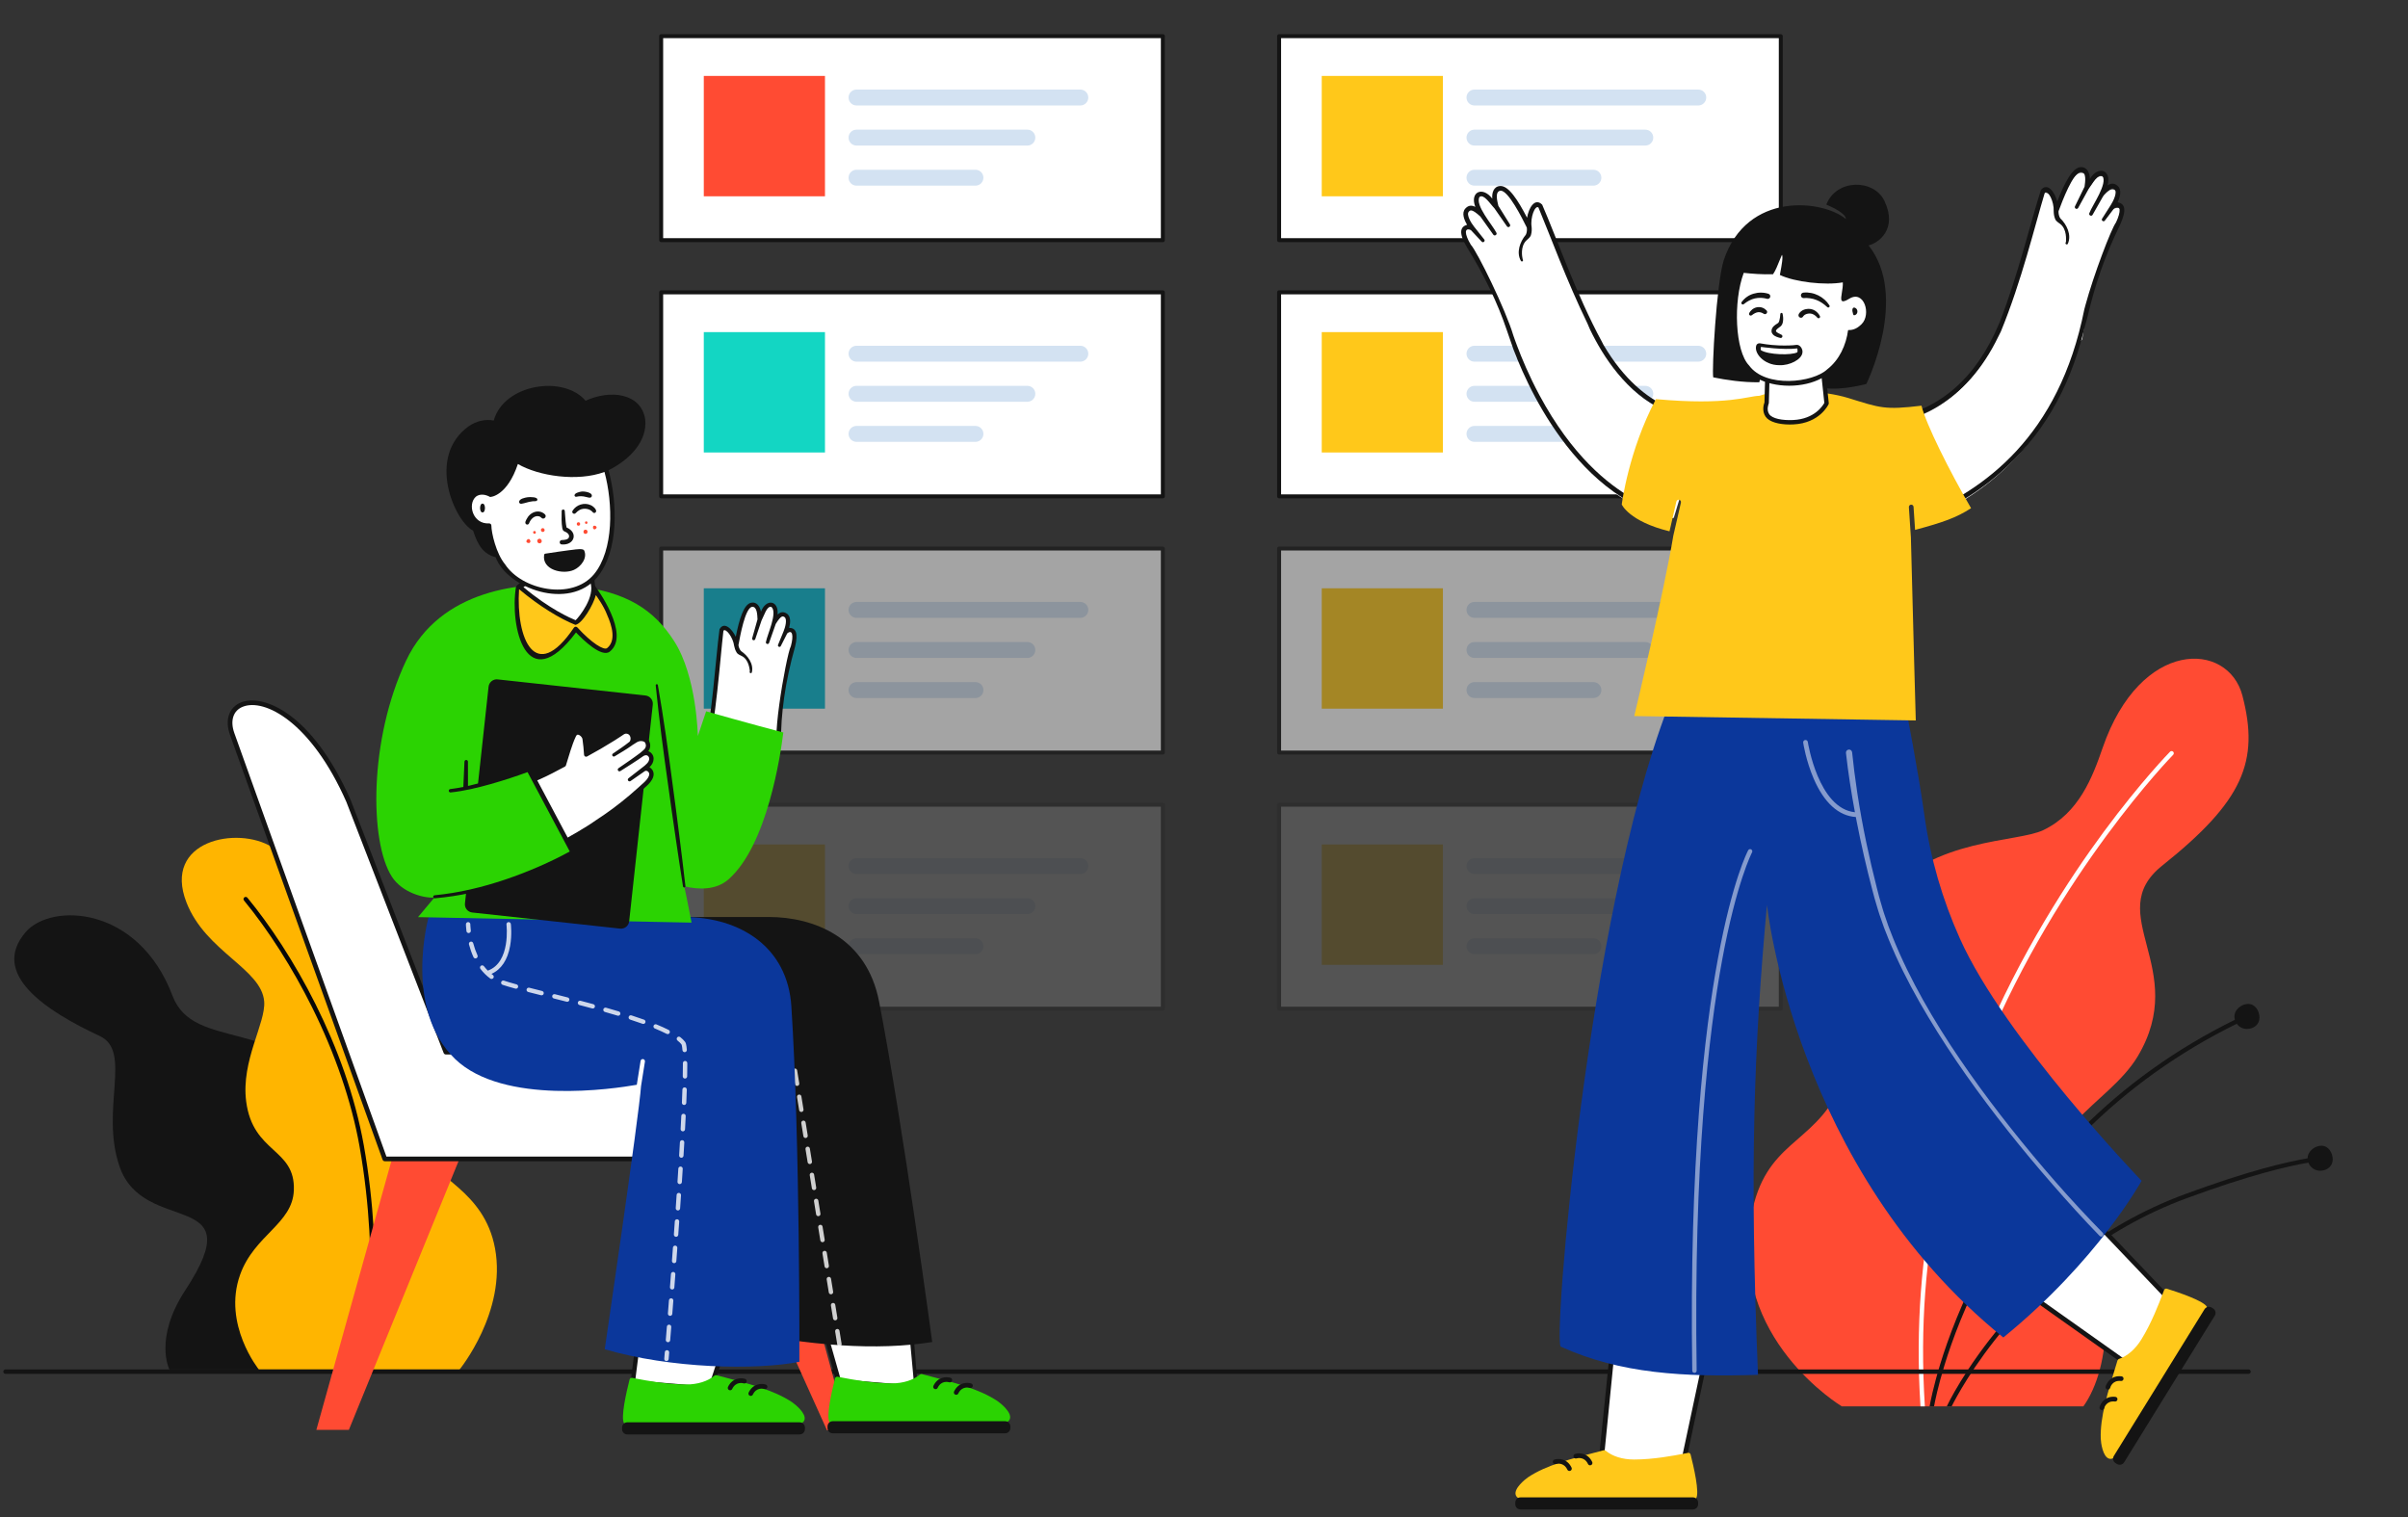 <svg viewBox="90 240 2190 1380" fill="none" xmlns="http://www.w3.org/2000/svg" xmlns:xlink="http://www.w3.org/1999/xlink" overflow="visible" width="2190px" height="1380px"><rect x="90" y="240" width="2190" height="1380" fill="#333333" stroke="none"/><g id="Master/Scenes/The Feedback"><g id="Screen" transform="translate(556.5 271.074) scale(1 1)"><g id="Screen/Information"><g id="Info Cards"><g id="Info Card"><path id="Bg" fill-rule="evenodd" clip-rule="evenodd" d="M134.809 187.348H591.074V1.81H134.809V187.348Z" fill="white"/><path id="Border" fill-rule="evenodd" clip-rule="evenodd" d="M134.807 0H591.073C592.071 0 592.881 0.81 592.881 1.81V187.348C592.881 188.348 592.071 189.158 591.073 189.158H134.807C133.809 189.158 133 188.348 133 187.348V1.81C133 0.81 133.809 0 134.807 0ZM589.266 185.538V3.618H136.615V185.538H589.266Z" fill="#141414"/><path id="Place Holder" fill-rule="evenodd" clip-rule="evenodd" d="M173.582 147.454H283.788V37.977H173.582V147.454Z" fill="#FF4B33"/><path id="Text" fill-rule="evenodd" clip-rule="evenodd" d="M516.029 50.384C520.022 50.384 523.259 53.625 523.259 57.622C523.259 61.544 520.143 64.738 516.255 64.857L516.029 64.86H312.468C308.475 64.86 305.238 61.62 305.238 57.622C305.238 53.7 308.354 50.507 312.243 50.388L312.468 50.384H516.029ZM467.855 86.845C471.848 86.845 475.085 90.086 475.085 94.083C475.085 98.005 471.969 101.199 468.08 101.318L467.855 101.321H312.468C308.475 101.321 305.238 98.081 305.238 94.083C305.238 90.161 308.354 86.968 312.243 86.848L312.468 86.845H467.855ZM427.881 130.544C427.881 126.546 424.644 123.306 420.651 123.306H312.468L312.243 123.309C308.354 123.428 305.238 126.622 305.238 130.544C305.238 134.541 308.475 137.782 312.468 137.782H420.651L420.876 137.779C424.765 137.659 427.881 134.466 427.881 130.544Z" fill="#D3E2F2"/></g><g id="Info Card 2"><path id="Bg_2" fill-rule="evenodd" clip-rule="evenodd" d="M134.809 420.348H591.074V234.81H134.809V420.348Z" fill="white"/><path id="Border_2" fill-rule="evenodd" clip-rule="evenodd" d="M134.807 233H591.073C592.071 233 592.881 233.81 592.881 234.81V420.348C592.881 421.348 592.071 422.158 591.073 422.158H134.807C133.809 422.158 133 421.348 133 420.348V234.81C133 233.81 133.809 233 134.807 233ZM589.266 418.538V236.618H136.615V418.538H589.266Z" fill="#141414"/><path id="Place Holder_2" fill-rule="evenodd" clip-rule="evenodd" d="M173.582 380.454H283.788V270.977H173.582V380.454Z" fill="#13D6C3"/><path id="Text_2" fill-rule="evenodd" clip-rule="evenodd" d="M516.029 283.384C520.022 283.384 523.259 286.625 523.259 290.622C523.259 294.544 520.143 297.738 516.255 297.857L516.029 297.86H312.468C308.475 297.86 305.238 294.62 305.238 290.622C305.238 286.7 308.354 283.507 312.243 283.388L312.468 283.384H516.029ZM467.855 319.845C471.848 319.845 475.085 323.086 475.085 327.083C475.085 331.005 471.969 334.199 468.08 334.318L467.855 334.321H312.468C308.475 334.321 305.238 331.081 305.238 327.083C305.238 323.161 308.354 319.968 312.243 319.848L312.468 319.845H467.855ZM427.881 363.544C427.881 359.546 424.644 356.306 420.651 356.306H312.468L312.243 356.309C308.354 356.428 305.238 359.622 305.238 363.544C305.238 367.541 308.475 370.782 312.468 370.782H420.651L420.876 370.779C424.765 370.659 427.881 367.466 427.881 363.544Z" fill="#D3E2F2"/></g><g id="Info Card 3" opacity="0.553"><path id="Bg_3" fill-rule="evenodd" clip-rule="evenodd" d="M134.809 653.348H591.074V467.81H134.809V653.348Z" fill="white"/><path id="Border_3" fill-rule="evenodd" clip-rule="evenodd" d="M134.807 466H591.073C592.071 466 592.881 466.81 592.881 467.81V653.348C592.881 654.348 592.071 655.158 591.073 655.158H134.807C133.809 655.158 133 654.348 133 653.348V467.81C133 466.81 133.809 466 134.807 466ZM589.266 651.538V469.618H136.615V651.538H589.266Z" fill="#141414"/><path id="Place Holder_3" fill-rule="evenodd" clip-rule="evenodd" d="M173.582 613.454H283.788V503.977H173.582V613.454Z" fill="#02BAD3"/><path id="Text_3" fill-rule="evenodd" clip-rule="evenodd" d="M516.029 516.384C520.022 516.384 523.259 519.625 523.259 523.622C523.259 527.544 520.143 530.738 516.255 530.857L516.029 530.86H312.468C308.475 530.86 305.238 527.62 305.238 523.622C305.238 519.7 308.354 516.507 312.243 516.388L312.468 516.384H516.029ZM467.855 552.845C471.848 552.845 475.085 556.086 475.085 560.083C475.085 564.005 471.969 567.199 468.08 567.318L467.855 567.321H312.468C308.475 567.321 305.238 564.081 305.238 560.083C305.238 556.161 308.354 552.968 312.243 552.848L312.468 552.845H467.855ZM427.881 596.544C427.881 592.546 424.644 589.306 420.651 589.306H312.468L312.243 589.309C308.354 589.428 305.238 592.622 305.238 596.544C305.238 600.541 308.475 603.782 312.468 603.782H420.651L420.876 603.779C424.765 603.659 427.881 600.466 427.881 596.544Z" fill="#D3E2F2"/></g><g id="Info Card 4" opacity="0.162"><path id="Bg_4" fill-rule="evenodd" clip-rule="evenodd" d="M134.809 886.348H591.074V700.81H134.809V886.348Z" fill="white"/><path id="Border_4" fill-rule="evenodd" clip-rule="evenodd" d="M134.807 699H591.073C592.071 699 592.881 699.81 592.881 700.81V886.348C592.881 887.348 592.071 888.158 591.073 888.158H134.807C133.809 888.158 133 887.348 133 886.348V700.81C133 699.81 133.809 699 134.807 699ZM589.266 884.538V702.618H136.615V884.538H589.266Z" fill="#141414"/><path id="Place Holder_4" fill-rule="evenodd" clip-rule="evenodd" d="M173.582 846.454H283.788V736.977H173.582V846.454Z" fill="#FFC81A"/><path id="Text_4" fill-rule="evenodd" clip-rule="evenodd" d="M516.029 749.384C520.022 749.384 523.259 752.625 523.259 756.622C523.259 760.544 520.143 763.738 516.255 763.857L516.029 763.86H312.468C308.475 763.86 305.238 760.62 305.238 756.622C305.238 752.7 308.354 749.507 312.243 749.388L312.468 749.384H516.029ZM467.855 785.845C471.848 785.845 475.085 789.086 475.085 793.083C475.085 797.005 471.969 800.199 468.08 800.318L467.855 800.321H312.468C308.475 800.321 305.238 797.081 305.238 793.083C305.238 789.161 308.354 785.968 312.243 785.848L312.468 785.845H467.855ZM427.881 829.544C427.881 825.546 424.644 822.306 420.651 822.306H312.468L312.243 822.309C308.354 822.428 305.238 825.622 305.238 829.544C305.238 833.541 308.475 836.782 312.468 836.782H420.651L420.876 836.779C424.765 836.659 427.881 833.466 427.881 829.544Z" fill="#D3E2F2"/></g></g><g id="Info Cards_2"><g id="Info Card_2"><path id="Bg_5" fill-rule="evenodd" clip-rule="evenodd" d="M696.809 187.348H1153.07V1.81H696.809V187.348Z" fill="white"/><path id="Border_5" fill-rule="evenodd" clip-rule="evenodd" d="M696.807 0H1153.07C1154.07 0 1154.88 0.81 1154.88 1.81V187.348C1154.88 188.348 1154.07 189.158 1153.07 189.158H696.807C695.809 189.158 695 188.348 695 187.348V1.81C695 0.81 695.809 0 696.807 0ZM1151.27 185.538V3.618H698.615V185.538H1151.27Z" fill="#141414"/><path id="Place Holder_5" fill-rule="evenodd" clip-rule="evenodd" d="M735.582 147.454H845.788V37.977H735.582V147.454Z" fill="#FFC81A"/><path id="Text_5" fill-rule="evenodd" clip-rule="evenodd" d="M1078.03 50.384C1082.02 50.384 1085.26 53.625 1085.26 57.622C1085.26 61.544 1082.14 64.738 1078.25 64.857L1078.03 64.86H874.468C870.475 64.86 867.238 61.62 867.238 57.622C867.238 53.7 870.354 50.507 874.243 50.388L874.468 50.384H1078.03ZM1029.86 86.845C1033.85 86.845 1037.08 90.086 1037.08 94.083C1037.08 98.005 1033.97 101.199 1030.08 101.318L1029.86 101.321H874.468C870.475 101.321 867.238 98.081 867.238 94.083C867.238 90.161 870.354 86.968 874.243 86.848L874.468 86.845H1029.86ZM989.881 130.544C989.881 126.546 986.644 123.306 982.651 123.306H874.468L874.243 123.309C870.354 123.428 867.238 126.622 867.238 130.544C867.238 134.541 870.475 137.782 874.468 137.782H982.651L982.876 137.779C986.765 137.659 989.881 134.466 989.881 130.544Z" fill="#D3E2F2"/></g><g id="Info Card 2_2"><path id="Bg_6" fill-rule="evenodd" clip-rule="evenodd" d="M696.809 420.348H1153.07V234.81H696.809V420.348Z" fill="white"/><path id="Border_6" fill-rule="evenodd" clip-rule="evenodd" d="M696.807 233H1153.07C1154.07 233 1154.88 233.81 1154.88 234.81V420.348C1154.88 421.348 1154.07 422.158 1153.07 422.158H696.807C695.809 422.158 695 421.348 695 420.348V234.81C695 233.81 695.809 233 696.807 233ZM1151.27 418.538V236.618H698.615V418.538H1151.27Z" fill="#141414"/><path id="Place Holder_6" fill-rule="evenodd" clip-rule="evenodd" d="M735.582 380.454H845.788V270.977H735.582V380.454Z" fill="#FFC81A"/><path id="Text_6" fill-rule="evenodd" clip-rule="evenodd" d="M1078.03 283.384C1082.02 283.384 1085.26 286.625 1085.26 290.622C1085.26 294.544 1082.14 297.738 1078.25 297.857L1078.03 297.86H874.468C870.475 297.86 867.238 294.62 867.238 290.622C867.238 286.7 870.354 283.507 874.243 283.388L874.468 283.384H1078.03ZM1029.86 319.845C1033.85 319.845 1037.08 323.086 1037.08 327.083C1037.08 331.005 1033.97 334.199 1030.08 334.318L1029.86 334.321H874.468C870.475 334.321 867.238 331.081 867.238 327.083C867.238 323.161 870.354 319.968 874.243 319.848L874.468 319.845H1029.86ZM989.881 363.544C989.881 359.546 986.644 356.306 982.651 356.306H874.468L874.243 356.309C870.354 356.428 867.238 359.622 867.238 363.544C867.238 367.541 870.475 370.782 874.468 370.782H982.651L982.876 370.779C986.765 370.659 989.881 367.466 989.881 363.544Z" fill="#D3E2F2"/></g><g id="Info Card 3_2" opacity="0.553"><path id="Bg_7" fill-rule="evenodd" clip-rule="evenodd" d="M696.809 653.348H1153.07V467.81H696.809V653.348Z" fill="white"/><path id="Border_7" fill-rule="evenodd" clip-rule="evenodd" d="M696.807 466H1153.07C1154.07 466 1154.88 466.81 1154.88 467.81V653.348C1154.88 654.348 1154.07 655.158 1153.07 655.158H696.807C695.809 655.158 695 654.348 695 653.348V467.81C695 466.81 695.809 466 696.807 466ZM1151.27 651.538V469.618H698.615V651.538H1151.27Z" fill="#141414"/><path id="Place Holder_7" fill-rule="evenodd" clip-rule="evenodd" d="M735.582 613.454H845.788V503.977H735.582V613.454Z" fill="#FFC81A"/><path id="Text_7" fill-rule="evenodd" clip-rule="evenodd" d="M1078.03 516.384C1082.02 516.384 1085.26 519.625 1085.26 523.622C1085.26 527.544 1082.14 530.738 1078.25 530.857L1078.03 530.86H874.468C870.475 530.86 867.238 527.62 867.238 523.622C867.238 519.7 870.354 516.507 874.243 516.388L874.468 516.384H1078.03ZM1029.86 552.845C1033.85 552.845 1037.08 556.086 1037.08 560.083C1037.08 564.005 1033.97 567.199 1030.08 567.318L1029.86 567.321H874.468C870.475 567.321 867.238 564.081 867.238 560.083C867.238 556.161 870.354 552.968 874.243 552.848L874.468 552.845H1029.86ZM989.881 596.544C989.881 592.546 986.644 589.306 982.651 589.306H874.468L874.243 589.309C870.354 589.428 867.238 592.622 867.238 596.544C867.238 600.541 870.475 603.782 874.468 603.782H982.651L982.876 603.779C986.765 603.659 989.881 600.466 989.881 596.544Z" fill="#D3E2F2"/></g><g id="Info Card 4_2" opacity="0.162"><path id="Bg_8" fill-rule="evenodd" clip-rule="evenodd" d="M696.809 886.348H1153.07V700.81H696.809V886.348Z" fill="white"/><path id="Border_8" fill-rule="evenodd" clip-rule="evenodd" d="M696.807 699H1153.07C1154.07 699 1154.88 699.81 1154.88 700.81V886.348C1154.88 887.348 1154.07 888.158 1153.07 888.158H696.807C695.809 888.158 695 887.348 695 886.348V700.81C695 699.81 695.809 699 696.807 699ZM1151.27 884.538V702.618H698.615V884.538H1151.27Z" fill="#141414"/><path id="Place Holder_8" fill-rule="evenodd" clip-rule="evenodd" d="M735.582 846.454H845.788V736.977H735.582V846.454Z" fill="#FFC81A"/><path id="Text_8" fill-rule="evenodd" clip-rule="evenodd" d="M1078.03 749.384C1082.02 749.384 1085.26 752.625 1085.26 756.622C1085.26 760.544 1082.14 763.738 1078.25 763.857L1078.03 763.86H874.468C870.475 763.86 867.238 760.62 867.238 756.622C867.238 752.7 870.354 749.507 874.243 749.388L874.468 749.384H1078.03ZM1029.86 785.845C1033.85 785.845 1037.08 789.086 1037.08 793.083C1037.08 797.005 1033.97 800.199 1030.08 800.318L1029.86 800.321H874.468C870.475 800.321 867.238 797.081 867.238 793.083C867.238 789.161 870.354 785.968 874.243 785.848L874.468 785.845H1029.86ZM989.881 829.544C989.881 825.546 986.644 822.306 982.651 822.306H874.468L874.243 822.309C870.354 822.428 867.238 825.622 867.238 829.544C867.238 833.541 870.475 836.782 874.468 836.782H982.651L982.876 836.779C986.765 836.659 989.881 833.466 989.881 829.544Z" fill="#D3E2F2"/></g></g></g></g><g id="Background"><g id="Plant" transform="translate(0 632) scale(1 1)"><g id="Plant/Plant 4"><g id="Group"><path id="Leaf 1" fill-rule="evenodd" clip-rule="evenodd" d="M244.073 853.531C244.073 853.531 229.605 825.503 258.609 781.305C320.021 687.725 220.705 732.861 198.735 668.952C180.821 616.844 210.646 564.196 180.697 550.247C131.673 527.415 80.569 493.756 113.394 455.673C136.426 428.951 215.766 431.361 246.876 513.594C266.343 565.053 343.053 530.725 411.113 612.247C431.383 636.525 475.896 739.273 452.538 853.531H244.073Z" fill="#141414"/><g id="Leaf 2"><path id="Fill 4" fill-rule="evenodd" clip-rule="evenodd" d="M325.4 853.531C325.4 853.531 292.267 812.469 308.337 767.439C321.299 731.113 356.08 721.177 357.246 690.58C358.715 651.998 320.005 657.304 313.88 609.666C309.121 572.647 331.764 538.601 330.274 518.912C328.019 489.125 277.108 473.667 259.627 428.872C237.463 372.078 306.465 359.105 337.2 378.311C375.779 402.42 377.083 438.391 393.995 460.04C413.202 484.628 473.325 490.149 481.957 550.772C487.431 589.221 464.978 622.629 475.56 655.181C483.421 679.36 530.35 690.035 540.227 743.465C550.858 800.979 507.981 853.531 507.981 853.531H325.4Z" fill="#FFB500"/><path id="Fill 6" fill-rule="evenodd" clip-rule="evenodd" d="M421.477 853.531H425.526C426.979 844.145 439.717 755.435 420.897 649.779C404.689 558.787 355.569 473.723 315.005 424.457C314.303 423.604 313.044 423.482 312.19 424.184C311.337 424.886 311.215 426.147 311.917 427C334.131 453.979 356.129 488.489 373.859 524.173C394.869 566.456 409.772 610.133 416.959 650.48C436.272 758.899 422.159 849.312 421.477 853.531" fill="#070707"/></g></g></g></g><g id="Plant" transform="translate(1623 665.074) scale(1 1)"><g id="Plant/Plant 5"><g id="Leaf"><path id="Fill 1" fill-rule="evenodd" clip-rule="evenodd" d="M142.073 854C142.073 854 38.794 792.106 59.825 680.113C72.38 613.26 114.963 616.538 139.609 565.925C155.338 533.623 131.439 446.932 180.495 389.904C226.323 336.629 301.255 341.458 325.391 329.885C357.739 314.375 370.058 281.791 379.304 255.03C413.783 155.257 493.443 157.951 506.41 207.589C522.043 267.434 507.075 303.502 433.524 362.151C378.258 406.22 459.174 455.663 411.041 535.903C384.145 580.739 311.823 604.043 347.15 662.018C395.526 741.406 386.44 819.449 361.777 854H142.073Z" fill="#FF4B33"/><path id="Fill 10" fill-rule="evenodd" clip-rule="evenodd" d="M443.406 258.575C442.624 257.801 441.361 257.808 440.586 258.595C440.327 258.858 414.244 285.467 380.282 331.474C348.951 373.923 304.281 442.077 269.41 525.699C238.434 599.984 204.117 704.414 213.608 854H217.604C208.11 705.103 242.264 601.165 273.091 527.238C339.511 367.957 442.394 262.447 443.426 261.399C444.199 260.615 444.19 259.349 443.406 258.575" fill="white"/><path id="Fill 4" fill-rule="evenodd" clip-rule="evenodd" d="M511.73 488C505.488 488 499.131 493.164 499.131 499.42C499.131 500.461 499.283 501.463 499.546 502.421C446.698 528.402 399.565 562.051 359.321 602.561C325.081 637.028 295.722 676.507 272.062 719.896C251.011 758.501 238.459 793.126 231.637 815.376C225.256 836.184 222.553 850.375 221.91 854H225.965C226.77 849.598 229.474 836.045 235.451 816.549C242.22 794.479 254.672 760.126 275.563 721.816C299.043 678.756 328.175 639.583 362.149 605.384C402.073 565.197 448.833 531.812 501.268 506.029C503.32 508.883 506.656 510.748 510.433 510.748C516.675 510.748 521.91 506.764 521.91 500.508C521.91 494.253 517.971 488 511.73 488" fill="#141414"/><path id="Fill 7" fill-rule="evenodd" clip-rule="evenodd" d="M578.336 616.953C572.079 616.953 565.708 622.117 565.708 628.374V628.377C546.338 631.849 513.648 639.101 454.234 660.976C375.152 690.094 320.491 740.93 288.562 778.445C253.959 819.101 237.815 853.387 237.656 853.728C237.615 853.817 237.59 853.908 237.562 854H241.975C245.354 847.205 261.341 816.578 291.695 780.933C323.306 743.818 377.401 693.529 455.617 664.73C514.728 642.967 547.197 635.762 566.427 632.312C568.028 636.624 572.167 639.702 577.036 639.702C583.293 639.702 588.54 635.719 588.54 629.462C588.54 623.205 584.593 616.953 578.336 616.953" fill="#141414"/></g></g></g><path id="Path 5 (Stroke)" fill-rule="evenodd" clip-rule="evenodd" d="M93 1487.5C93 1486.4 93.895 1485.5 95 1485.5H2135C2136.1 1485.5 2137 1486.4 2137 1487.5C2137 1488.6 2136.1 1489.5 2135 1489.5H95C93.895 1489.5 93 1488.6 93 1487.5Z" fill="#141414"/></g><g id="Master/Character/Standing" transform="matrix(-1 0 0 1 2258 314) scale(1 1)"><g id="Master/Character/Standing"><g id="Lower Body" transform="translate(0 569) scale(1 1)"><g id="Lower Body/Walking"><g id="Assets 66"><path id="SKIN" fill-rule="evenodd" clip-rule="evenodd" d="M272.021 457.914L182.115 552.316L232.642 597.972L326.544 531.419" fill="white"/><path id="Fill 2" fill-rule="evenodd" clip-rule="evenodd" d="M232.643 600.098C232.13 600.098 231.62 599.912 231.217 599.549L180.689 553.894C180.264 553.509 180.012 552.969 179.99 552.396C179.969 551.823 180.18 551.265 180.575 550.849L270.481 456.447C271.291 455.597 272.637 455.564 273.488 456.373C274.339 457.184 274.372 458.53 273.561 459.38L185.161 552.202L232.804 595.25L325.315 529.683C326.272 529.004 327.6 529.23 328.28 530.189C328.959 531.147 328.733 532.474 327.774 533.154L233.872 599.706C233.502 599.968 233.072 600.098 232.643 600.098" fill="#141414"/><path id="Fill 4" fill-rule="evenodd" clip-rule="evenodd" d="M197.329 529.054C198.329 528.739 199.402 529.251 199.788 530.227C200.156 531.158 200.606 532.341 201.137 533.737C204.389 542.285 211.155 560.074 220.454 575.147C220.462 575.16 220.47 575.172 220.478 575.186C225.963 584.061 233.215 590.365 240.9 592.938C241.511 593.142 241.984 593.628 242.177 594.245C251.427 624.263 258.109 645.951 257.433 665.504C257.314 668.941 255.653 682.094 249.704 683.674C246.954 684.404 244.234 682.63 241.621 678.403C232.082 662.968 211.443 629.77 193.234 600.48C178.5 576.78 165.776 556.312 161.005 548.593C160.501 547.778 160.416 546.813 160.765 545.876C162.796 540.421 187.012 532.294 197.329 529.054" fill="#ffc81a"/><path id="Fill 6" fill-rule="evenodd" clip-rule="evenodd" d="M153.706 553.535L236.163 686.946C237.534 689.163 240.441 689.849 242.659 688.478L243.985 687.659C246.203 686.288 246.889 683.381 245.519 681.163L163.061 547.753C161.691 545.535 158.783 544.848 156.566 546.22L155.239 547.039C153.022 548.41 152.335 551.317 153.706 553.535" fill="#141414"/><path id="Fill 9" fill-rule="evenodd" clip-rule="evenodd" d="M242.526 630.65C242.944 631.327 243.725 631.74 244.568 631.647C252.283 630.801 254.195 637.156 254.386 637.884C254.686 639.014 255.843 639.698 256.975 639.407C258.108 639.114 258.794 637.968 258.508 636.835C257.579 633.134 253.369 626.404 244.104 627.42C242.937 627.547 242.094 628.597 242.222 629.764C242.257 630.089 242.365 630.389 242.526 630.65" fill="#141414"/><path id="Fill 11" fill-rule="evenodd" clip-rule="evenodd" d="M237.009 611.982C237.427 612.658 238.208 613.071 239.051 612.978C246.767 612.132 248.678 618.488 248.869 619.215C249.168 620.346 250.326 621.03 251.458 620.738C252.591 620.445 253.276 619.299 252.991 618.166C252.059 614.463 247.849 607.735 238.587 608.751C237.42 608.878 236.577 609.929 236.705 611.096C236.741 611.421 236.848 611.72 237.009 611.982" fill="#141414"/></g><g id="Assets 67"><path id="SKIN_2" fill-rule="evenodd" clip-rule="evenodd" d="M618.186 601.399L637.007 685.944L711.544 693.712L701.536 585.118L618.186 601.399Z" fill="white"/><path id="Fill 15" fill-rule="evenodd" clip-rule="evenodd" d="M712.873 696.541C712.804 696.541 712.734 696.537 712.665 696.53L636.645 688.674C635.673 688.578 634.891 687.832 634.749 686.865L616.581 601.044C616.411 599.882 617.216 598.802 618.378 598.632C619.542 598.469 620.619 599.268 620.79 600.429L638.717 684.603L710.156 692.011L700.119 591.232C699.862 590.086 700.584 588.949 701.729 588.692C702.88 588.435 704.014 589.158 704.269 590.303L714.948 693.949C715.098 694.615 714.918 695.312 714.466 695.823C714.06 696.281 713.479 696.541 712.873 696.541" fill="#141414"/><path id="Fill 17" fill-rule="evenodd" clip-rule="evenodd" d="M630.45 679.86C630.708 678.843 631.708 678.2 632.741 678.384C633.725 678.561 634.969 678.8 636.435 679.083C645.416 680.811 664.105 684.408 681.816 684.422H681.862C692.295 684.422 701.471 681.568 707.7 676.383C708.194 675.971 708.857 675.825 709.483 675.985C739.88 683.899 761.843 689.617 778.119 700.472C780.98 702.381 791.296 710.709 789.512 716.599C788.686 719.323 785.748 720.704 780.779 720.704C762.634 720.704 723.543 720.805 689.054 720.895C661.148 720.968 637.047 721.031 627.973 721.031C627.015 721.031 626.149 720.596 625.536 719.807C621.963 715.211 627.782 690.339 630.45 679.86" fill="#ffc81a"/><path id="Fill 19" fill-rule="evenodd" clip-rule="evenodd" d="M628.338 729.838H785.175C787.781 729.838 789.894 727.726 789.894 725.119V723.559C789.894 720.953 787.781 718.84 785.175 718.84H628.338C625.732 718.84 623.619 720.953 623.619 723.559V725.119C623.619 727.726 625.732 729.838 628.338 729.838" fill="#141414"/><path id="Fill 21" fill-rule="evenodd" clip-rule="evenodd" d="M740.633 694.828C741.428 694.828 742.19 694.381 742.554 693.615C745.891 686.607 752.302 688.322 753.023 688.543C754.141 688.882 755.331 688.257 755.678 687.141C756.025 686.023 755.411 684.838 754.296 684.484C750.66 683.33 742.722 683.372 738.715 691.787C738.21 692.848 738.66 694.116 739.72 694.621C740.015 694.762 740.326 694.828 740.633 694.828" fill="#141414"/><path id="Fill 23" fill-rule="evenodd" clip-rule="evenodd" d="M721.854 689.706C722.649 689.706 723.411 689.259 723.775 688.493C727.113 681.485 733.524 683.2 734.243 683.421C735.362 683.761 736.552 683.135 736.899 682.019C737.246 680.901 736.631 679.716 735.517 679.362C731.877 678.209 723.941 678.252 719.936 686.665C719.431 687.726 719.881 688.994 720.941 689.499C721.236 689.64 721.547 689.706 721.854 689.706" fill="#141414"/></g><g id="Pant"><path id="Fill 25" fill-rule="evenodd" clip-rule="evenodd" d="M434.653 1C434.653 1 423.43 57.992 417.887 98.001C412.344 138.01 401.423 175.097 385.554 210.57C344.837 301.584 220.293 430.919 220.293 430.919C220.293 430.919 259.973 503.376 346.035 573.426C536 420 561 180 561 180C572.975 310.532 576.888 420.062 569.161 607.409C636.124 609.486 694.1 606.528 748.41 581.809C756.198 581.915 724.413 191.317 651 0L434.653 1Z" fill="#0B379B"/><g id="Combined Shape"><path fill-rule="evenodd" clip-rule="evenodd" d="M523.854 31.809C524.029 30.647 525.12 29.849 526.274 30.024C527.435 30.2 528.235 31.283 528.059 32.444C527.96 33.107 525.527 48.882 518.522 65.165C509.109 87.047 495.855 99.101 480.181 100.058C480.103 100.463 480.026 100.869 479.949 101.274C479.746 102.345 479.542 103.415 479.332 104.485C475.304 125.223 470.573 145.815 465.214 166.24L463.175 173.891C462.71 175.53 462.219 177.165 461.727 178.801C461.455 179.708 461.183 180.615 460.915 181.522L459.775 185.336L459.73 185.486C459.369 186.709 459.009 187.931 458.566 189.126L455.943 196.634L454.632 200.388C454.341 201.196 454.022 201.993 453.703 202.791C453.53 203.223 453.357 203.655 453.189 204.089L450.264 211.477C449.475 213.561 448.577 215.597 447.68 217.634C447.51 218.019 447.34 218.404 447.171 218.79L443.98 226.059C435.24 245.34 425.136 263.947 414.267 282.056C392.531 318.292 367.892 352.672 341.69 385.738C328.584 402.274 315.066 418.478 301.169 434.351C294.244 442.308 287.249 450.204 280.13 457.992C273.013 465.789 265.834 473.496 258.431 481.074C257.66 481.865 256.393 481.88 255.603 481.108C254.812 480.336 254.798 479.07 255.57 478.28L255.572 478.277L255.597 478.252C285.008 448.257 312.742 416.461 338.888 383.516C351.961 367.033 364.625 350.226 376.738 333.034C388.834 315.833 400.449 298.286 411.148 280.197C421.847 262.115 431.766 243.563 440.306 224.403L443.419 217.183C443.583 216.801 443.749 216.42 443.914 216.038C444.792 214.016 445.669 211.992 446.435 209.926L449.281 202.603C449.445 202.172 449.614 201.742 449.783 201.313C450.093 200.524 450.403 199.734 450.685 198.936L451.955 195.222L454.498 187.797C454.919 186.634 455.262 185.448 455.605 184.262L455.665 184.054L456.763 180.29C457.018 179.404 457.278 178.52 457.537 177.636C458.014 176.014 458.49 174.391 458.943 172.757L460.925 165.127C468.125 136.987 474.155 108.513 478.593 79.828C478.769 78.847 478.782 78.684 478.799 78.471C478.82 78.209 478.847 77.872 479.189 75.856C480.91 64.352 482.378 52.816 483.552 41.253L483.554 41.241C483.711 39.694 485.092 38.567 486.639 38.724C488.187 38.881 489.314 40.263 489.156 41.81C489.156 41.815 489.154 41.836 489.154 41.841C487.118 59.918 484.328 77.876 481.003 95.725C514.293 92.431 523.76 32.423 523.854 31.809ZM578.081 130.328C578.659 131.407 592.408 157.572 605.655 229.17C617.844 295.056 631.782 413.504 628.95 603.636C628.933 604.73 628.041 605.606 626.951 605.606H626.921C625.816 605.589 624.933 604.681 624.95 603.576C627.772 414.093 613.922 296.03 601.805 230.354C588.675 159.175 574.695 132.479 574.555 132.217C574.035 131.244 574.401 130.032 575.375 129.511C576.345 128.99 577.557 129.356 578.081 130.328Z" fill="white" fill-opacity="0.5" style="mix-blend-mode:soft-light"/></g></g></g></g><g id="Upper Body" transform="translate(272 187) scale(1 1)"><g id="Upper Body/Arms Up"><g id="Hand 2"><path id="Fill 1" fill-rule="evenodd" clip-rule="evenodd" d="M560.16 -34.351C569.879 -49.998 562.375 -53.743 556.969 -50.444C556.969 -50.444 566.331 -61.951 561.719 -66.935C558.838 -70.048 555.813 -69.613 548.12 -62.57C548.12 -62.57 556.886 -75.472 551.883 -80.434C547.24 -85.039 540.852 -76.474 535.236 -69.913C535.236 -69.913 540.405 -85.992 531.602 -86.702C522.891 -87.405 510.396 -61.811 505.147 -51.254C506.926 -64.117 499.355 -76.175 495.147 -70.594C489.947 -63.695 468.963 3.189 437.212 60.596C396.851 126.217 346.852 120.953 346.852 120.953L373.702 209.871C373.702 209.871 381.576 214.172 412.329 196.995C468.061 165.865 500.494 101.519 514.878 65.922C516.216 65.129 517.027 64.346 517.205 63.611C518.436 58.551 519.82 53.585 521.313 48.722C522.808 44.35 523.623 41.618 523.801 41.013C535.176 7.41 551.348 -20.165 560.16 -34.351" fill="white"/><path id="Fill 3" fill-rule="evenodd" clip-rule="evenodd" d="M561.733 -56.588C564.333 -60.931 567.002 -67.357 563.278 -71.38C560.525 -74.354 557.629 -74.549 554.245 -72.844C559.472 -86.427 547.651 -91.982 538.813 -80.333C539.313 -85.462 537.627 -91.453 531.772 -91.822C524.122 -92.442 515.539 -79.088 507.174 -62.975C505.749 -71.741 500.2 -81.589 493.446 -74.875C480.571 -45.53 462.797 6.217 439.05 49.961C438.862 50.3 438.006 52.081 437.757 52.507C418.669 85.131 397.318 100.63 381.765 107.967C372.61 112.285 364.492 114.29 358.414 115.201L359.616 119.343C365.894 118.354 374.058 116.269 383.3 111.945C416.556 96.386 437.805 63.88 450.013 38.472C450.382 37.704 451.979 33.8 452.324 33.091C471.261 -5.79 486.289 -47.123 496.844 -72.315C499.937 -74.65 504.407 -63.197 503.039 -54.546C502.84 -52.202 502.903 -49.969 503.541 -47.676C503.92 -45.504 505.998 -43.974 507.608 -42.494C513.66 -36.931 511.499 -26.832 511.363 -26.24C511.221 -25.619 511.204 -25.213 510.98 -24.754C510.345 -23.514 512.07 -22.568 512.773 -23.734C517.199 -31.358 513.586 -41.284 508.298 -47.513C507.367 -49.293 507.083 -52.07 507.43 -54.073C511.617 -62.502 524.358 -88.153 531.43 -87.584C536.702 -86.625 534.262 -77.988 533.28 -73.797L522.773 -56.939C522.298 -56.178 522.531 -55.176 523.292 -54.701C524.029 -54.242 524.994 -54.449 525.485 -55.153C525.485 -55.153 536.92 -71.613 536.92 -71.614C540.771 -75.538 546.403 -84.802 550.384 -81.924C554.941 -74.637 538.525 -56.293 535.145 -49.453C533.974 -47.703 536.689 -45.852 537.89 -47.585L549.714 -64.148C557.559 -71.292 558.88 -69.87 560.156 -68.491C562.686 -65.758 557.988 -58.077 555.317 -54.785C555.31 -54.77 546.123 -43.199 546.113 -43.184C544.912 -41.713 547.138 -39.792 548.419 -41.195L558.284 -51.742C564.496 -54.459 564.123 -47.989 558.353 -38.472C552.561 -32.292 526.519 20.9 519.732 43.899C519.258 45.505 516.831 51.948 516.279 53.424C512.062 64.695 505.36 80.82 495.94 98.38C466.515 153.228 433.666 179.64 411.29 192.138C398.552 199.252 389.893 202.569 384.199 204.063L385.389 208.164C392.85 206.194 402.233 202.068 413.364 195.85C454.829 172.69 483.218 131.11 499.733 100.306C508.721 83.542 515.262 68.061 519.557 56.778C519.847 56.016 525.613 39.373 525.821 38.673C534.059 14.319 546.172 -10.805 561.965 -36.23C569.682 -49.399 567.928 -54.736 561.733 -56.588" fill="#141414"/></g><g id="Hand 1"><path id="Fill 5" fill-rule="evenodd" clip-rule="evenodd" d="M176.791 125.019C136.04 117.495 99.604 92.851 75.992 36.836L75.763 36.79C54.144 -19.269 42.144 -77.296 38.068 -84.064C34.462 -90.052 25.681 -78.844 26.116 -65.866C21.991 -76.911 12.218 -103.663 3.48 -103.867C-5.349 -104.073 -1.875 -87.545 -1.875 -87.545C-6.78 -94.653 -12.245 -103.835 -17.341 -99.736C-22.832 -95.319 -15.451 -81.578 -15.451 -81.578C-22.372 -89.38 -25.335 -90.127 -28.523 -87.33C-33.628 -82.851 -25.51 -70.436 -25.51 -70.436C-30.545 -74.277 -38.397 -71.331 -30.353 -54.76C-21.48 -36.484 -3.822 2.624 2.21 47.129C2.333 48.038 3.365 49.113 5.148 50.267C34.348 150.81 98.315 192.986 150.49 214.09L176.791 125.019Z" fill="white"/><path id="Fill 7" fill-rule="evenodd" clip-rule="evenodd" d="M151.108 208.999C91.609 184.818 23.44 136.241 0.377 20.361C0.274 19.842 -0.442 17.463 -0.711 16.303C-7.997 -10.578 -24.06 -52.915 -28.44 -58.688C-33.193 -68.751 -32.892 -75.225 -26.996 -71.878L-18.278 -60.366C-17.149 -58.836 -14.736 -60.517 -15.778 -62.104C-15.787 -62.12 -23.724 -74.581 -23.729 -74.598C-26.045 -78.149 -29.92 -86.275 -27.121 -88.731C-25.709 -89.971 -24.247 -91.248 -17.186 -83.328L-7.143 -65.629C-6.128 -63.78 -3.236 -65.34 -4.219 -67.202C-6.872 -74.356 -21.296 -94.304 -16.009 -101.079C-11.751 -103.528 -7.109 -93.73 -3.685 -89.427C-3.686 -89.427 5.98 -71.869 5.98 -71.869C6.395 -71.118 7.334 -70.812 8.114 -71.192C8.921 -71.585 9.255 -72.558 8.863 -73.364L0.16 -91.222C-0.382 -95.492 -1.912 -104.335 3.43 -104.741C10.524 -104.575 20.536 -77.74 23.826 -68.922C23.963 -66.895 23.392 -64.162 22.281 -62.488C16.376 -56.841 11.754 -47.343 15.365 -39.301C15.943 -38.069 17.929 -38.88 17.426 -40.18C17.25 -40.66 16.932 -41.151 17.027 -41.647C17.141 -42.244 15.852 -52.519 22.448 -57.425C24.202 -58.73 26.427 -60.035 27.03 -62.157C27.902 -64.371 28.197 -66.585 28.242 -68.938C27.778 -77.684 33.413 -88.611 36.247 -85.968C45.445 -55.459 57.377 -5.434 76.302 40.582C76.553 41.241 77.952 43.903 78.547 45.05C92.92 74.812 112.312 96.373 136.219 109.821C148.371 116.656 161.62 121.387 176.179 124.093L177.395 119.975C131.678 111.674 98.906 83.156 77.886 33.294C77.759 32.991 77.614 32.719 77.4 32.25C60.475 -11.373 48.974 -59.764 39.892 -88.161C33.87 -95.541 27.33 -86.321 25.004 -77.75C18.355 -94.643 11.204 -108.816 3.53 -108.993C-2.331 -109.232 -4.629 -103.449 -4.665 -98.296C-12.247 -110.798 -24.58 -106.5 -20.79 -92.448C-23.979 -94.495 -26.88 -94.601 -29.926 -91.929C-34.047 -88.313 -32.059 -81.646 -29.924 -77.056C-36.277 -75.857 -38.576 -70.73 -32.266 -56.832C-17.633 -26.688 -9.358 -2.049 -2.313 28.007C-1.777 30.294 -0.366 34.808 0.483 38.29C14.365 95.311 40.29 136.812 76.814 168.975C100.965 190.243 127.096 203.902 149.89 213.125L151.108 208.999Z" fill="#141414"/></g><path id="T Shirt" fill-rule="evenodd" clip-rule="evenodd" d="M367.246 196.113C366.982 194.969 367.696 193.827 368.841 193.563C369.984 193.298 371.127 194.014 371.391 195.158L377.628 222.234C414.481 213.224 421.061 197.817 421.061 197.817C421.061 197.817 414.999 149 389.999 102C323.999 108 305.999 99 295.999 99C275.999 92 236.998 94.173 214.999 101C185.999 110 181.999 112 148.454 107.957C144.47 124.509 123.116 167.285 103.371 201.207C116.999 210 129.392 214.23 154.296 220.934L155.688 199.963C155.766 198.792 156.784 197.918 157.951 197.982C159.122 198.06 160.01 199.073 159.932 200.245L158.134 227.348C158.131 227.388 158.12 227.424 158.115 227.463C156.184 304.653 153.657 394.247 153.657 394.247L409.687 390.247C409.687 390.247 382.587 277.174 374.114 225.91C374.111 225.897 374.105 225.886 374.102 225.873L367.246 196.113Z" fill="#ffc81a"/><g id="neck"><path id="Fill 30" fill-rule="evenodd" clip-rule="evenodd" d="M238.539 70.642L234.773 105.805C234.773 105.805 242.2 121.902 264.984 123.005C295.722 124.492 289.289 105.447 289.289 105.447L288.434 73.69" fill="white"/><path id="Fill 32" fill-rule="evenodd" clip-rule="evenodd" d="M264.888 125.002C241.166 123.854 233.282 107.345 232.958 106.643C232.807 106.315 232.747 105.951 232.785 105.592L236.552 70.428C236.669 69.33 237.661 68.535 238.753 68.652C239.851 68.77 240.647 69.756 240.529 70.854L236.826 105.428C238.215 108.003 245.735 120.07 265.082 121.006C275.333 121.499 284.198 119.67 286.937 115.708C289.747 111.644 287.482 106.302 287.459 106.249C287.357 106.014 287.298 105.755 287.291 105.5L286.436 73.744C286.406 72.64 287.277 71.72 288.382 71.691C289.477 71.649 290.405 72.532 290.435 73.636L291.28 105.034C291.892 106.647 293.818 112.747 290.252 117.947C286.999 122.69 278.281 125.086 268.26 125.086C267.175 125.086 266.051 125.058 264.888 125.002Z" fill="#141414"/></g></g></g><g id="Head" transform="translate(439 92) scale(1 1)"><g id="Head/Bun 1"><path id="SKIN" fill-rule="evenodd" clip-rule="evenodd" d="M149.882 102.094C143.885 52.354 111.153 49.488 87.537 53.781C68.713 57.204 44.635 72.765 46.767 104.073C37.342 101.013 30.46 106.742 29.236 114.189C27.849 122.64 32.285 136.935 46.237 134.473C49.292 158.699 66.049 186.607 111.579 181.938C146.05 178.402 155.34 147.368 149.882 102.094" fill="white"/><path id="Combined Shape" fill-rule="evenodd" clip-rule="evenodd" d="M48.222 134.223C50.004 147.852 56.165 161.361 67.264 169.967C80.231 182.118 123.203 187.006 138.219 166.456C150.998 153.433 152.906 108.249 143.117 82.155C136.341 82.901 125.94 83.765 116.458 83.395C114.284 80.325 111.939 74.437 110.251 70.201C109.438 68.159 108.778 66.501 108.363 65.727C107.149 67.388 108.797 76.156 109.788 81.432C109.982 82.462 110.15 83.359 110.268 84.044C97.076 90.494 68.883 93.731 53.02 90.81C52.848 93.856 53.391 97.159 53.866 100.049C54.935 106.546 55.66 110.959 47.149 105.69C33.715 97.374 26.807 119.976 36.073 128.937C41.176 133.873 44.974 134.217 48.222 134.223ZM68.03 20.08C63.18 22.153 50.365 27.847 50.184 33.247C71.062 15.742 140.214 7.609 161.314 70.66C168.06 92.511 172.203 170.211 170.874 177.185C159.948 179.461 143.566 181.963 128.953 181.631C128.698 180.908 128.536 180.137 128.41 179.347C110.504 187.697 84.463 186.383 69 176C69.406 179.508 69.358 181.906 69.323 183.671C69.295 185.064 69.275 186.062 69.492 186.9C54.251 189.358 31.601 183.212 31.601 183.212C31.601 183.212 -7.279 103.685 29.585 57.191C20.95 55.199 2.861 42.675 15.149 16.771C24.656 -3.27 58.776 -3.629 68.03 20.08ZM43.833 118.933C43.619 119.964 43.423 120.91 42.377 120.698C39.188 120.05 38.781 115.497 41.691 114.023C44.078 112.814 44.812 115.511 44.05 118.022C43.961 118.314 43.896 118.627 43.833 118.933Z" fill="#141414"/></g></g><g id="Face" transform="translate(499 178) scale(1 1)"><g id="Face/Happy"><path id="Happy" fill-rule="evenodd" clip-rule="evenodd" d="M28.231 19.115C27.928 19.091 27.401 19.053 26.955 19.046C26.6 19.031 26.239 19.04 25.878 19.049C25.766 19.052 25.654 19.055 25.542 19.057C24.591 19.104 23.633 19.171 22.684 19.32C20.792 19.631 18.891 20.046 17.1 20.794C15.316 21.532 13.522 22.353 11.916 23.512C10.35 24.488 8.956 25.724 7.531 26.986L7.201 27.279L7.107 27.362C6.584 27.826 5.782 27.777 5.318 27.253C4.921 26.804 4.9 26.151 5.232 25.681C5.358 25.502 5.484 25.322 5.611 25.141C6.123 24.409 6.64 23.669 7.226 22.982C7.41 22.784 7.592 22.583 7.774 22.382L7.774 22.382C8.35 21.745 8.93 21.105 9.593 20.548C11.274 19.01 13.211 17.722 15.276 16.69C17.347 15.666 19.56 14.887 21.847 14.466C22.989 14.248 24.147 14.095 25.316 14.027C25.403 14.024 25.49 14.022 25.577 14.019C26.078 14.005 26.577 13.99 27.087 14.009C27.702 14.018 28.236 14.056 28.987 14.159C30.356 14.347 31.313 15.61 31.125 16.978C30.944 18.297 29.767 19.234 28.457 19.133L28.231 19.115ZM75.152 34.233L75.152 34.233C75.311 34.353 75.461 34.466 75.594 34.558L75.911 34.778C76.345 35.076 76.921 35.143 77.432 34.904C78.199 34.544 78.53 33.631 78.17 32.864C77.799 32.071 77.416 31.526 76.942 30.923C76.471 30.346 75.923 29.827 75.322 29.355C74.105 28.421 72.652 27.76 71.074 27.461C69.499 27.161 67.785 27.265 66.263 27.811C64.724 28.33 63.425 29.265 62.394 30.323C61.767 30.966 61.633 31.978 62.129 32.775C62.713 33.713 63.946 33.999 64.884 33.415L64.994 33.347C65.887 32.791 66.761 32.349 67.637 32.126C68.511 31.88 69.386 31.852 70.292 31.968C71.191 32.124 72.125 32.416 73.007 32.876C73.456 33.099 73.901 33.365 74.34 33.658C74.609 33.825 74.892 34.038 75.152 34.233ZM15.356 33.149C14.778 33.869 14.299 34.544 13.843 35.451C13.561 36.013 13.69 36.715 14.194 37.134C14.78 37.623 15.653 37.544 16.141 36.957L16.245 36.832C16.625 36.377 17.155 35.803 17.676 35.366C18.207 34.912 18.759 34.497 19.343 34.172C20.51 33.516 21.729 33.137 22.957 33.122C23.268 33.122 23.563 33.134 23.886 33.172C24.007 33.19 24.131 33.201 24.254 33.213C24.464 33.233 24.672 33.252 24.869 33.302C25.517 33.399 26.104 33.606 26.655 33.832C27.209 34.05 27.691 34.355 28.109 34.698L28.179 34.76C28.357 34.917 28.533 35.071 28.675 35.242C28.754 35.328 28.821 35.417 28.884 35.502L28.9 35.523L28.989 35.648C28.995 35.655 29.006 35.672 29.015 35.686C29.029 35.71 29.038 35.724 29.011 35.661C29.522 36.806 30.864 37.32 32.01 36.809C33.155 36.298 33.668 34.956 33.157 33.811C33.045 33.569 32.992 33.476 32.924 33.358L32.924 33.358L32.891 33.3C32.828 33.186 32.767 33.093 32.703 32.996L32.703 32.996L32.681 32.963L32.654 32.922C32.49 32.689 32.322 32.465 32.143 32.26C31.788 31.842 31.403 31.472 30.99 31.14C30.16 30.49 29.247 29.978 28.306 29.632C27.362 29.307 26.401 29.075 25.46 28.993C25.138 28.944 24.824 28.935 24.509 28.925C24.359 28.921 24.209 28.917 24.059 28.908C23.584 28.901 23.08 28.942 22.594 29.001C20.635 29.264 18.777 30.067 17.323 31.236C16.588 31.81 15.932 32.453 15.356 33.149ZM62.341 14.722C61.759 14.852 61.258 14.993 60.575 15.228C59.399 15.638 58.723 16.9 59.064 18.115C59.418 19.378 60.729 20.116 61.993 19.761L62.175 19.71C62.473 19.626 62.971 19.5 63.397 19.41C63.84 19.309 64.295 19.235 64.752 19.165L66.13 18.991L67.518 18.902C69.372 18.848 71.229 18.997 73.027 19.416C74.823 19.836 76.578 20.469 78.225 21.371C79.783 22.121 81.181 23.173 82.618 24.256L82.62 24.257C82.753 24.357 82.886 24.457 83.019 24.557L83.122 24.635C83.604 24.997 84.285 25.007 84.783 24.62C85.381 24.156 85.489 23.296 85.024 22.699C84.689 22.268 84.337 21.846 83.982 21.424C83.883 21.311 83.787 21.194 83.69 21.077L83.69 21.076C83.433 20.765 83.176 20.453 82.862 20.197C82.693 20.045 82.525 19.89 82.357 19.735C81.705 19.133 81.046 18.525 80.285 18.043C78.468 16.697 76.352 15.748 74.17 15.101C71.986 14.443 69.7 14.094 67.427 14.135C66.291 14.159 65.154 14.211 64.028 14.399C63.466 14.491 62.903 14.589 62.341 14.722ZM49.851 33.566C49.986 35.744 50.231 37.917 50.795 39.787C50.946 40.241 51.113 40.685 51.302 41.04C51.486 41.396 51.718 41.674 51.839 41.741C52.086 41.921 52.573 42.243 53.032 42.529C53.506 42.829 54.013 43.152 54.527 43.521C55.528 44.275 56.652 45.224 57.377 46.769C57.7 47.555 57.928 48.379 57.847 49.402C57.771 50.407 57.295 51.365 56.737 51.999C55.607 53.293 54.38 53.832 53.245 54.328C52.091 54.784 50.971 55.114 49.854 55.367C49.01 55.559 48.171 55.03 47.98 54.186C47.817 53.466 48.177 52.751 48.81 52.437L48.818 52.433C49.142 52.272 49.466 52.117 49.785 51.964L49.785 51.964C50.448 51.647 51.091 51.338 51.684 51.004C52.556 50.538 53.354 49.964 53.666 49.519C53.821 49.292 53.833 49.182 53.845 49.066L53.845 49.065C53.857 48.966 53.789 48.671 53.681 48.431C53.468 47.918 52.883 47.293 52.117 46.695C51.736 46.387 51.315 46.081 50.859 45.754C50.741 45.667 50.624 45.584 50.505 45.499C50.151 45.248 49.78 44.984 49.333 44.567C48.62 43.878 48.273 43.167 47.998 42.505C47.722 41.837 47.588 41.195 47.472 40.562C47.053 38.046 47.299 35.677 47.785 33.394C47.905 32.829 48.46 32.469 49.024 32.589C49.494 32.689 49.822 33.089 49.85 33.545L49.851 33.566ZM34.366 68.377C39.527 71.307 60.77 70.756 67.513 66.491C68.108 64.458 67.356 63.522 67.356 63.522C67.356 63.522 47.437 66.432 34.38 64.892C34.38 64.892 33.946 67.538 34.366 68.377ZM68.026 60.298C69.448 60.015 70.75 60.515 71.509 61.63C74.589 68.689 64.829 80.189 50.812 80.124C41.498 80.611 30.203 74.949 29.722 68.527C29.285 65.753 31.774 61.004 35.616 61.701C38.353 62.197 44.896 62.38 51.29 62.152C59.654 61.858 67.624 60.373 68.012 60.3C68.02 60.299 68.025 60.298 68.026 60.298Z" fill="#141414"/></g></g><g id="Accessories" transform="translate(491 176) scale(103 60)"><g id="Accessories/None" stroke="none" stroke-width="1" fill="none" fill-rule="evenodd" fill-opacity="0"/></g><g id="Facial Hair" transform="translate(501 234) scale(90 60)"><g id="Facial Hair/None" stroke="none" stroke-width="1" fill="none" fill-rule="evenodd" fill-opacity="0"/></g></g></g><g id="Seat" transform="translate(262 868) scale(1.064 1.064)"><g id="Seat/Bench"><g id="Chair"><path id="Fill 1" fill-rule="evenodd" clip-rule="evenodd" d="M173.653 399.414L108.762 632H136.543L231.465 399.414H173.653Z" fill="#FF4B33"/><path id="Fill 2" fill-rule="evenodd" clip-rule="evenodd" d="M440.148 399.414L545.266 632.414H563.032L499.369 399.414H440.148Z" fill="#FF4B33"/><path id="Path" fill-rule="evenodd" clip-rule="evenodd" d="M501.255 402.388H167.24C166.397 402.388 165.644 401.859 165.358 401.066C164.485 398.64 77.514 157.125 34.898 37.801C30.371 25.125 34.101 14.282 44.4 10.176C63.089 2.729 105.054 18.811 138.099 93.688L220.811 307.133H501.255C502.359 307.133 503.255 308.029 503.255 309.133V400.388C503.255 401.492 502.359 402.388 501.255 402.388" fill="#141414"/><path id="Path_2" fill-rule="evenodd" clip-rule="evenodd" d="M168.647 398.388H499.256V311.133H219.442C218.616 311.133 217.876 310.625 217.577 309.856L134.405 95.219C104.229 26.845 64.471 6.48 45.883 13.892C37.636 17.18 34.87 25.826 38.666 36.455C79.639 151.18 161.617 378.865 168.647 398.388" fill="white"/></g></g></g><g id="Master/Character/Sitting" transform="translate(53.059 500) scale(1 1)"><g id="Master/Character/Sitting"><g id="Lower Body Sit" transform="translate(264 454) scale(1 1)"><g id="Lower Body Sit/Sitting"><g id="Sitting"><g id="Assets 38"><path id="SKIN" fill-rule="evenodd" clip-rule="evenodd" d="M521.7 491.689L535.26 542.336L605.766 548.21L601.875 499.08" fill="white"/><path id="Fill 2" fill-rule="evenodd" clip-rule="evenodd" d="M605.768 550.208C605.712 550.208 605.657 550.206 605.601 550.201L535.094 544.329C534.55 544.284 534.049 544.019 533.705 543.595C533.363 543.171 533.207 542.625 533.276 542.084L519.716 491.437C519.856 490.339 520.876 489.564 521.953 489.704C523.048 489.844 523.824 490.845 523.685 491.94L537.507 540.517L604.359 546.084L599.975 498.456C600.319 497.407 601.446 496.833 602.498 497.179C603.548 497.522 604.12 498.652 603.776 499.702L607.667 548.831C607.397 549.658 606.625 550.208 605.768 550.208" fill="#141414"/><path id="Fill 4" fill-rule="evenodd" clip-rule="evenodd" d="M532.376 539.599C532.634 538.582 533.634 537.939 534.667 538.123C535.65 538.3 536.895 538.539 538.36 538.822C547.342 540.55 566.031 544.147 583.742 544.161H583.787C594.221 544.161 603.397 541.307 609.625 536.122C610.12 535.71 610.782 535.564 611.408 535.724C641.806 543.638 663.769 549.356 680.045 560.211C682.905 562.12 693.222 570.448 691.437 576.338C690.612 579.062 687.674 580.443 682.704 580.443C664.56 580.443 625.469 580.544 590.98 580.634C563.073 580.707 538.973 580.77 529.899 580.77C528.94 580.77 528.075 580.335 527.462 579.546C523.889 574.95 529.708 550.078 532.376 539.599" fill="#2bd302"/><path id="Fill 6" fill-rule="evenodd" clip-rule="evenodd" d="M530.264 589.577H687.101C689.707 589.577 691.82 587.464 691.82 584.857V583.298C691.82 580.691 689.707 578.579 687.101 578.579H530.264C527.659 578.579 525.545 580.691 525.545 583.298V584.857C525.545 587.464 527.659 589.577 530.264 589.577" fill="#141414"/><path id="Fill 8" fill-rule="evenodd" clip-rule="evenodd" d="M642.56 554.567C643.355 554.567 644.117 554.12 644.481 553.354C647.818 546.346 654.229 548.061 654.95 548.282C656.068 548.621 657.257 547.996 657.605 546.88C657.952 545.762 657.337 544.577 656.223 544.223C652.587 543.069 644.649 543.111 640.641 551.526C640.136 552.587 640.586 553.855 641.647 554.36C641.942 554.501 642.253 554.567 642.56 554.567" fill="#141414"/><path id="Fill 10" fill-rule="evenodd" clip-rule="evenodd" d="M623.778 549.444C624.573 549.444 625.336 548.997 625.7 548.231C629.037 541.223 635.448 542.938 636.168 543.159C637.287 543.499 638.476 542.873 638.823 541.757C639.17 540.639 638.555 539.454 637.441 539.1C633.801 537.947 625.865 537.99 621.86 546.403C621.355 547.464 621.805 548.732 622.866 549.237C623.161 549.378 623.471 549.444 623.778 549.444" fill="#141414"/></g><g id="Assets 39"><path id="SKIN_2" fill-rule="evenodd" clip-rule="evenodd" d="M354.859 492.695L348.419 543.342L418.925 549.216L435.034 500.086" fill="white"/><path id="Fill 14" fill-rule="evenodd" clip-rule="evenodd" d="M418.926 551.214C418.87 551.214 418.815 551.212 418.759 551.207L348.252 545.335C347.708 545.29 347.207 545.025 346.863 544.601C346.521 544.177 346.365 543.631 346.434 543.09L352.874 492.443C353.014 491.345 354.034 490.57 355.111 490.71C356.206 490.85 356.982 491.851 356.843 492.946L350.665 541.523L417.517 547.09L433.133 499.462C433.477 498.413 434.604 497.839 435.656 498.185C436.706 498.528 437.278 499.658 436.934 500.708L420.825 549.837C420.555 550.664 419.783 551.214 418.926 551.214" fill="#141414"/><path id="Fill 16" fill-rule="evenodd" clip-rule="evenodd" d="M345.534 540.605C345.792 539.588 346.792 538.945 347.825 539.129C348.808 539.306 350.053 539.545 351.518 539.828C360.5 541.556 379.189 545.153 396.9 545.167H396.945C407.379 545.167 416.555 542.313 422.783 537.128C423.278 536.716 423.94 536.57 424.566 536.73C454.964 544.644 476.927 550.362 493.203 561.217C496.063 563.126 506.38 571.454 504.596 577.344C503.77 580.068 500.832 581.449 495.862 581.449C477.718 581.449 438.627 581.55 404.138 581.64C376.231 581.713 352.131 581.776 343.057 581.776C342.098 581.776 341.233 581.341 340.62 580.552C337.047 575.956 342.866 551.084 345.534 540.605" fill="#2bd302"/><path id="Fill 18" fill-rule="evenodd" clip-rule="evenodd" d="M343.422 590.583H500.259C502.865 590.583 504.978 588.47 504.978 585.863V584.304C504.978 581.697 502.865 579.585 500.259 579.585H343.422C340.817 579.585 338.703 581.697 338.703 584.304V585.863C338.703 588.47 340.817 590.583 343.422 590.583" fill="#141414"/><path id="Fill 21" fill-rule="evenodd" clip-rule="evenodd" d="M455.718 555.572C456.513 555.572 457.275 555.125 457.639 554.359C460.976 547.351 467.387 549.066 468.108 549.287C469.226 549.626 470.415 549.001 470.763 547.885C471.11 546.767 470.495 545.582 469.381 545.228C465.745 544.074 457.807 544.116 453.799 552.531C453.294 553.592 453.744 554.86 454.805 555.365C455.1 555.506 455.411 555.572 455.718 555.572" fill="#141414"/><path id="Fill 23" fill-rule="evenodd" clip-rule="evenodd" d="M436.937 550.45C437.732 550.45 438.495 550.003 438.859 549.237C442.196 542.229 448.607 543.944 449.327 544.165C450.446 544.505 451.635 543.879 451.982 542.763C452.329 541.645 451.714 540.46 450.6 540.106C446.96 538.953 439.024 538.996 435.019 547.409C434.514 548.47 434.964 549.738 436.025 550.243C436.32 550.384 436.63 550.45 436.937 550.45" fill="#141414"/></g><g id="Pant 2"><path id="Fill 25" fill-rule="evenodd" clip-rule="evenodd" d="M472.057 120H357.391C327.02 120 435.016 255.826 435.016 255.826C435.54 268.396 436.998 495.136 436.998 495.136C510.551 510.252 570.338 514.593 620.763 506.561C620.763 506.561 594.334 309.901 572.444 196.945C561.108 138.45 512.953 120 472.057 120" fill="#141414"/><g id="Combined Shape"><path fill-rule="evenodd" clip-rule="evenodd" d="M498.197 273.613C499.287 273.436 500.027 272.408 499.849 271.318L497.924 259.473C497.747 258.383 496.726 257.644 495.629 257.82C494.539 257.997 493.799 259.025 493.976 260.115L495.902 271.96C496.061 272.942 496.91 273.639 497.873 273.639C497.98 273.639 498.088 273.631 498.197 273.613ZM502.049 297.302C503.139 297.125 503.879 296.098 503.701 295.007L501.776 283.163C501.599 282.073 500.581 281.334 499.481 281.51C498.391 281.687 497.651 282.715 497.828 283.804L499.754 295.65C499.913 296.631 500.762 297.328 501.725 297.328C501.832 297.328 501.94 297.321 502.049 297.302ZM522.957 413.451C523.135 414.542 522.395 415.569 521.305 415.746C521.196 415.765 521.088 415.772 520.982 415.772C520.018 415.772 519.169 415.075 519.01 414.094L517.084 402.25C516.907 401.159 517.647 400.132 518.737 399.955C519.827 399.773 520.855 400.517 521.032 401.607L522.957 413.451ZM525.156 439.436C526.246 439.259 526.986 438.232 526.808 437.141L524.883 425.296C524.706 424.206 523.679 423.462 522.588 423.644C521.498 423.821 520.758 424.848 520.935 425.939L522.861 437.784C523.02 438.765 523.869 439.462 524.833 439.462C524.939 439.462 525.047 439.455 525.156 439.436ZM536.71 510.502C537.8 510.325 538.54 509.298 538.362 508.207L536.437 496.363C536.26 495.273 535.243 494.523 534.142 494.711C533.052 494.888 532.312 495.915 532.489 497.006L534.415 508.85C534.574 509.831 535.423 510.528 536.387 510.528C536.493 510.528 536.601 510.521 536.71 510.502ZM532.858 486.814C533.948 486.637 534.688 485.61 534.51 484.519L532.585 472.674C532.408 471.584 531.38 470.838 530.29 471.022C529.2 471.199 528.46 472.226 528.637 473.317L530.563 485.162C530.722 486.143 531.571 486.84 532.535 486.84C532.641 486.84 532.749 486.833 532.858 486.814ZM530.659 460.829C530.837 461.92 530.097 462.947 529.007 463.124C528.898 463.143 528.79 463.15 528.684 463.15C527.72 463.15 526.871 462.453 526.712 461.472L524.787 449.628C524.61 448.537 525.35 447.51 526.44 447.333C527.528 447.149 528.558 447.895 528.735 448.985L530.659 460.829ZM507.551 318.695C507.729 319.786 506.989 320.813 505.899 320.99C505.79 321.009 505.682 321.016 505.576 321.016C504.612 321.016 503.763 320.319 503.604 319.338L501.678 307.494C501.501 306.403 502.241 305.376 503.331 305.199C504.43 305.012 505.449 305.761 505.626 306.851L507.551 318.695ZM519.105 389.763C519.283 390.854 518.543 391.881 517.453 392.058C517.344 392.077 517.236 392.084 517.13 392.084C516.166 392.084 515.317 391.387 515.158 390.406L513.232 378.561C513.055 377.47 513.795 376.443 514.885 376.266C515.974 376.081 517.003 376.828 517.18 377.918L519.105 389.763ZM509.751 344.68C510.841 344.503 511.581 343.476 511.403 342.385L509.478 330.54C509.301 329.45 508.272 328.705 507.183 328.888C506.093 329.065 505.353 330.092 505.53 331.183L507.456 343.028C507.615 344.009 508.464 344.706 509.428 344.706C509.534 344.706 509.642 344.699 509.751 344.68ZM515.255 366.073C515.433 367.164 514.693 368.191 513.603 368.368C513.494 368.387 513.386 368.394 513.28 368.394C512.316 368.394 511.467 367.697 511.308 366.716L509.382 354.872C509.205 353.781 509.945 352.754 511.035 352.577C512.134 352.391 513.153 353.139 513.33 354.229L515.255 366.073Z" fill="white" fill-opacity="0.8" style="mix-blend-mode:overlay"/></g></g><g id="Pant 1"><path id="Fill 1" fill-rule="evenodd" clip-rule="evenodd" d="M394.453 120H162.768C162.768 120 139.333 203.554 186.939 249.256C230.816 291.379 331.095 276.308 352.09 272.593L355.538 250.897C355.711 249.806 356.749 249.064 357.827 249.235C358.917 249.409 359.662 250.434 359.489 251.525L355.932 273.906C354.257 299.842 322.931 513.136 322.931 513.136C382.761 530.69 459.88 532.324 499.943 524.561C499.943 524.561 500.676 324.292 492.645 201.026C489.188 147.972 447.017 120 394.453 120Z" fill="#0B379B"/><g id="Combined Shape_2"><path fill-rule="evenodd" clip-rule="evenodd" d="M201.133 132.369C200.718 128.867 200.685 126.626 200.685 126.603C200.671 125.508 199.778 124.629 198.685 124.629H198.66C197.556 124.642 196.672 125.548 196.685 126.652C196.686 126.75 196.718 129.107 197.16 132.84C197.281 133.857 198.145 134.604 199.144 134.604C199.223 134.604 199.302 134.6 199.382 134.591C200.479 134.461 201.263 133.466 201.133 132.369ZM385.308 442.829C384.218 442.744 383.246 443.57 383.163 444.673C382.854 448.765 382.549 452.764 382.251 456.652C382.167 457.753 382.992 458.715 384.093 458.799C384.145 458.803 384.197 458.805 384.247 458.805C385.283 458.805 386.16 458.007 386.24 456.957C386.537 453.068 386.842 449.067 387.152 444.974C387.235 443.873 386.41 442.912 385.308 442.829ZM379.436 492.594C379.523 491.493 380.482 490.683 381.588 490.759C382.69 490.848 383.511 491.812 383.423 492.912C383.068 497.341 382.745 501.359 382.458 504.899C382.373 505.945 381.498 506.737 380.467 506.737C380.44 506.737 380.414 506.736 380.386 506.735L380.36 506.734L380.341 506.733C380.329 506.732 380.316 506.731 380.303 506.73C379.202 506.641 378.382 505.676 378.472 504.574C378.759 501.036 379.082 497.021 379.436 492.594ZM383.475 466.793C382.371 466.721 381.412 467.53 381.326 468.632C381 472.807 380.687 476.811 380.387 480.612C380.3 481.714 381.122 482.677 382.224 482.764C382.243 482.766 382.262 482.767 382.281 482.768C382.303 482.769 382.325 482.769 382.347 482.77C382.359 482.77 382.371 482.77 382.383 482.77C383.416 482.77 384.292 481.975 384.375 480.927C384.675 477.123 384.989 473.119 385.314 468.942C385.4 467.841 384.577 466.879 383.475 466.793ZM388.311 372.783C388.384 371.682 389.323 370.826 390.44 370.922C391.542 370.995 392.376 371.948 392.301 373.051C392.034 377.048 391.762 381.052 391.487 385.048C391.415 386.103 390.536 386.91 389.494 386.91C389.448 386.91 389.401 386.908 389.354 386.905C388.252 386.829 387.42 385.875 387.497 384.773C387.772 380.779 388.044 376.778 388.311 372.783ZM380.171 226.516C380.9 226.516 381.601 226.117 381.954 225.424C382.456 224.44 382.066 223.236 381.082 222.734C377.875 221.098 374.145 219.404 369.994 217.697C368.971 217.276 367.803 217.766 367.384 218.787C366.964 219.808 367.451 220.976 368.473 221.396C372.524 223.062 376.154 224.711 379.264 226.297C379.555 226.446 379.865 226.516 380.171 226.516ZM384.944 420.715C385.025 419.613 385.977 418.793 387.085 418.865C388.187 418.946 389.015 419.904 388.935 421.006C388.638 425.055 388.343 429.056 388.049 432.991C387.971 434.042 387.094 434.842 386.057 434.842C386.032 434.842 386.007 434.842 385.982 434.841L385.957 434.84C385.94 434.839 385.923 434.838 385.905 434.836C384.804 434.754 383.978 433.794 384.061 432.692C384.355 428.76 384.649 424.762 384.944 420.715ZM388.799 394.899C387.713 394.835 386.742 395.653 386.664 396.754C386.382 400.771 386.098 404.769 385.813 408.734C385.734 409.836 386.563 410.794 387.664 410.873C387.688 410.874 387.711 410.875 387.734 410.876C387.747 410.877 387.759 410.877 387.772 410.877C387.785 410.877 387.797 410.878 387.81 410.878C388.849 410.878 389.727 410.074 389.803 409.021C390.088 405.054 390.372 401.054 390.654 397.034C390.732 395.932 389.902 394.976 388.799 394.899ZM231.305 177.892C234.019 178.819 237.754 179.929 242.722 181.286C243.788 181.577 244.415 182.677 244.124 183.742C243.882 184.631 243.076 185.216 242.196 185.216C242.022 185.216 241.845 185.193 241.668 185.144C236.618 183.765 232.806 182.631 230.013 181.677C228.968 181.32 228.409 180.183 228.766 179.138C229.123 178.093 230.259 177.535 231.305 177.892ZM203.316 143.869C203.033 142.801 201.94 142.167 200.871 142.447C199.803 142.73 199.167 143.825 199.449 144.892C200.543 149.027 201.925 152.936 203.556 156.512C203.892 157.247 204.618 157.682 205.377 157.682C205.654 157.682 205.937 157.624 206.206 157.501C207.211 157.043 207.653 155.856 207.195 154.851C205.658 151.481 204.353 147.786 203.316 143.869ZM254.319 184.338C257.973 185.275 261.874 186.261 265.964 187.29C267.035 187.56 267.685 188.646 267.416 189.717C267.188 190.625 266.373 191.23 265.478 191.23C265.316 191.23 265.152 191.21 264.988 191.169C260.891 190.139 256.985 189.151 253.325 188.212C252.256 187.938 251.61 186.848 251.885 185.778C252.159 184.708 253.247 184.061 254.319 184.338ZM391.986 346.959C390.904 346.894 389.934 347.729 389.865 348.83C389.616 352.798 389.361 356.798 389.099 360.814C389.028 361.917 389.863 362.868 390.965 362.94C391.009 362.943 391.053 362.944 391.097 362.944C392.142 362.944 393.022 362.132 393.091 361.074C393.353 357.054 393.608 353.052 393.857 349.08C393.926 347.978 393.089 347.028 391.986 346.959ZM347.244 209.484C351.299 210.8 355.147 212.108 358.681 213.374C359.721 213.746 360.262 214.891 359.89 215.931C359.598 216.748 358.827 217.257 358.007 217.257C357.784 217.257 357.556 217.22 357.333 217.14C353.836 215.888 350.027 214.592 346.01 213.289C344.959 212.948 344.384 211.82 344.725 210.77C345.066 209.719 346.192 209.145 347.244 209.484ZM335.729 205.891C332.083 204.793 328.19 203.656 324.163 202.511C323.099 202.208 321.994 202.826 321.692 203.888C321.39 204.951 322.006 206.057 323.069 206.359C327.077 207.498 330.949 208.629 334.577 209.721C334.768 209.779 334.962 209.807 335.154 209.807C336.013 209.807 336.807 209.248 337.068 208.383C337.386 207.325 336.787 206.209 335.729 205.891ZM300.934 196.192C304.791 197.204 308.677 198.237 312.557 199.291C313.623 199.581 314.253 200.679 313.963 201.745C313.722 202.636 312.915 203.222 312.034 203.222C311.861 203.222 311.684 203.199 311.509 203.151C307.64 202.101 303.766 201.07 299.919 200.062C298.851 199.781 298.212 198.688 298.492 197.62C298.772 196.551 299.863 195.915 300.934 196.192ZM289.284 193.179C285.319 192.165 281.42 191.179 277.625 190.222C276.551 189.949 275.466 190.601 275.197 191.673C274.927 192.744 275.576 193.831 276.647 194.101C280.439 195.056 284.333 196.042 288.293 197.054C288.459 197.096 288.626 197.117 288.79 197.117C289.682 197.117 290.495 196.516 290.726 195.612C291 194.542 290.354 193.452 289.284 193.179ZM392.749 235.911C391.915 234.813 390.687 233.607 389.135 232.378C388.27 231.692 388.123 230.434 388.81 229.568C389.495 228.702 390.753 228.557 391.619 229.242C393.435 230.681 394.9 232.128 395.974 233.545C396.569 234.361 397.205 235.83 397.602 240.773C397.691 241.874 396.869 242.838 395.769 242.926C395.714 242.931 395.66 242.933 395.607 242.933C394.574 242.933 393.699 242.139 393.615 241.093C393.277 236.885 392.803 235.998 392.749 235.911ZM396.004 250.921H395.996C394.892 250.924 394 251.824 394.004 252.928L394.007 254.546C394.007 257.607 393.968 261.09 393.892 264.9C393.87 266.005 394.747 266.919 395.852 266.941H395.893C396.979 266.941 397.869 266.072 397.892 264.98C397.968 261.145 398.007 257.633 398.007 254.546L398.004 252.913C398 251.812 397.106 250.921 396.004 250.921ZM393.566 276.89C393.603 275.786 394.543 274.905 395.631 274.957C396.735 274.994 397.6 275.919 397.564 277.022C397.437 280.848 397.282 284.866 397.108 289.05C397.063 290.125 396.177 290.966 395.11 290.966C395.103 290.966 395.097 290.966 395.09 290.966C395.082 290.966 395.075 290.966 395.067 290.965L395.031 290.964L395.026 290.964C393.922 290.918 393.065 289.985 393.111 288.882C393.286 284.711 393.439 280.703 393.566 276.89ZM393.411 322.972C392.296 322.92 391.363 323.753 391.301 324.856C391.077 328.794 390.844 332.795 390.6 336.843C390.534 337.946 391.374 338.894 392.476 338.959C392.517 338.962 392.558 338.963 392.599 338.963C393.648 338.963 394.529 338.145 394.593 337.083C394.836 333.03 395.071 329.025 395.295 325.082C395.357 323.98 394.514 323.034 393.411 322.972ZM392.568 300.875C392.621 299.771 393.556 298.929 394.663 298.974C395.767 299.028 396.617 299.965 396.564 301.069C396.375 304.97 396.172 308.979 395.955 313.078C395.898 314.145 395.016 314.972 393.96 314.972C393.924 314.972 393.889 314.971 393.852 314.969C392.749 314.911 391.902 313.969 391.961 312.867C392.178 308.774 392.381 304.771 392.568 300.875ZM379.712 513.97C378.605 513.868 377.645 514.699 377.555 515.799L377.06 521.773C376.968 522.873 377.785 523.841 378.886 523.933C378.942 523.938 378.999 523.94 379.055 523.94C380.084 523.94 380.958 523.151 381.046 522.107L381.541 516.127C381.632 515.027 380.813 514.061 379.712 513.97ZM237.527 126.377C237.576 126.765 238.71 136.012 236.87 146.34C234.604 159.057 228.759 167.757 219.904 171.739C220.017 171.83 220.13 171.921 220.243 172.012C220.551 172.261 220.858 172.509 221.175 172.739C222.069 173.388 222.267 174.639 221.618 175.532C221.227 176.071 220.617 176.357 219.998 176.357C219.591 176.357 219.18 176.233 218.825 175.975C215.526 173.58 212.521 170.625 209.892 167.192C209.221 166.315 209.388 165.059 210.265 164.388C211.142 163.717 212.398 163.883 213.068 164.76C214.166 166.194 215.343 167.523 216.574 168.764C237.611 161.317 233.602 127.225 233.558 126.878C233.42 125.782 234.197 124.782 235.292 124.644C236.391 124.511 237.388 125.281 237.527 126.377Z" fill="white" fill-opacity="0.8" style="mix-blend-mode:overlay"/></g></g></g></g></g><g id="Upper Body" transform="translate(272 187) scale(1 1)"><g id="Upper Body/Holding Document"><g id="hand 1"><path id="SKIN" fill-rule="evenodd" clip-rule="evenodd" d="M421.092 125.995C423.323 120.141 432.848 128.635 434.522 140.152C436.409 129.754 440.786 104.606 448.461 103.039C456.217 101.457 455.775 116.588 455.775 116.588C458.975 109.54 462.338 100.573 467.484 103.38C473.028 106.405 468.696 119.698 468.696 119.698C473.565 111.717 476.06 110.588 479.317 112.55C484.53 115.691 479.338 127.931 479.338 127.931C483.17 123.743 490.564 125.097 486.097 140.99C481.17 158.52 471.797 195.819 473.536 236.035C473.785 241.78 436.17 261.77 402 261.436C416.815 202.08 418.205 133.571 421.092 125.995" fill="white"/><path id="Fill 4" fill-rule="evenodd" clip-rule="evenodd" d="M403.435 246.661C412.974 203.082 415.539 153.789 419.309 125.317C423.451 117.852 430.682 124.947 434.094 132.139C437.279 116.182 441.338 102.545 448.08 101.172C453.212 100.031 456.157 104.768 457.005 109.308C461.711 97.077 473.272 98.912 472.158 111.909C474.646 109.597 477.189 109.044 480.299 110.917C484.508 113.453 483.812 119.65 482.657 124.037C488.452 124.087 491.292 128.245 487.932 141.506C479.129 172.821 474.864 202.412 475.253 229.459C463.632 244.288 479.596 149.638 484.262 140.476C486.858 130.845 485.566 125.182 480.896 129.069L475.032 140.608C474.278 142.136 471.883 141.036 472.55 139.471C472.555 139.455 477.581 127.204 477.582 127.189C479.061 123.689 481.191 115.905 478.331 114.183C476.89 113.314 475.397 112.419 470.425 120.525L464.373 137.731C463.772 139.524 460.973 138.606 461.545 136.808C462.75 130.076 472.31 110.192 466.571 105.054C462.426 103.569 459.886 112.949 457.549 117.287L451.808 134.308C451.561 135.037 450.782 135.456 450.033 135.244C449.259 135.025 448.809 134.221 449.028 133.447L453.872 116.314C453.672 112.461 453.62 104.418 448.842 104.907C442.611 106.179 438.037 131.439 436.534 139.739C436.734 141.55 437.671 143.87 438.916 145.17C445.021 149.215 450.606 156.86 448.696 164.526C448.381 165.705 446.501 165.304 446.739 164.078C446.818 163.627 447.02 163.143 446.858 162.721C446.663 162.212 446.169 152.944 439.573 149.663C437.818 148.79 435.648 147.991 434.78 146.216C433.659 144.4 433.048 142.494 432.635 140.427C431.657 132.638 424.953 123.892 422.872 126.673C419.598 155.045 416.559 203.85 407.165 247.444C406.716 249.826 402.874 249.107 403.435 246.661" fill="#141414"/></g><g id="Assets 108"><path id="t-shirt" fill-rule="evenodd" clip-rule="evenodd" d="M134.289 153.818C100.447 225.407 100.969 318.595 121.273 350.258C130.78 365.086 150.673 370.017 159.998 369.321L145.107 387.115L393.879 392.115C393.879 392.115 389.043 366.728 387.225 359.057C400.8 362.419 416.445 362.432 427.413 352.835C462.774 321.894 474.861 239.316 477.353 219.199C447.324 211.377 407.157 199.92 407.157 199.92L399.604 222.434C399.604 222.434 398.693 168.111 378 136C359.804 107.764 335 91 288 86C241 81 165.13 88.579 134.289 153.818Z" fill="#2bd302"/><path id="Fill 40" fill-rule="evenodd" clip-rule="evenodd" d="M382.76 313.102L379.846 290.217L376.791 267.352L373.737 244.487C372.683 236.87 371.643 229.251 370.515 221.644C368.271 206.429 365.925 191.228 363.26 176.07C363.17 175.569 362.708 175.208 362.192 175.259C361.65 175.311 361.253 175.794 361.305 176.337C362.797 191.655 364.608 206.929 366.521 222.189C367.471 229.82 368.51 237.439 369.534 245.06L372.715 267.908L375.895 290.756L379.217 313.585C381.417 328.806 383.725 344.013 386.128 359.206C386.22 359.788 386.756 360.2 387.346 360.132C387.953 360.062 388.388 359.514 388.319 358.908C386.565 343.625 384.716 328.356 382.76 313.102" fill="#141414"/></g><path id="notebook" fill-rule="evenodd" clip-rule="evenodd" d="M328.914 397.571L194.417 382.914C190.315 382.467 187.352 378.778 187.799 374.675L209.285 177.525C209.732 173.423 213.42 170.46 217.523 170.906L352.019 185.565C356.122 186.012 359.085 189.7 358.638 193.802L337.151 390.953C336.705 395.055 333.016 398.018 328.914 397.571" fill="#141414"/><g id="hand 2"><path id="SKIN_2" fill-rule="evenodd" clip-rule="evenodd" d="M238.765 336.32C258.283 329.495 277.978 319.597 296.849 307.976C328.567 288.446 344.898 272.352 351.556 266.508C353.958 264.4 358.615 259.506 357.136 255.418C356.081 252.503 352.558 250.968 350.076 252.827C350.076 252.827 353.459 250.472 355.537 247.916C357.504 245.497 357.953 242.334 356.611 240.279C354.543 237.112 351.189 237.334 348.315 239.397L351.246 236.876C354.196 234.585 355.383 230.939 353.28 227.381C351.714 224.731 346.637 224.239 343.267 226.316C342.053 227.065 338.436 229.379 338.436 229.379C340.924 227.342 340.963 222.855 338.901 220.388C337.013 218.131 333.697 217.616 331.271 219.284C320.084 226.979 306.534 234.72 297.989 239.357C297.989 239.357 297.214 227.915 296.353 224.319C295.551 220.969 289.72 216.568 287.219 221.581C283.827 228.378 280.58 239.911 277.896 248.617C260.606 257.864 252.604 262.332 231.07 269.082" fill="white"/><path id="Fill 54" fill-rule="evenodd" clip-rule="evenodd" d="M359.352 256.115C359.018 253.811 357.583 251.875 355.6 250.805C355.596 250.803 355.591 250.803 355.587 250.8C355.821 250.568 356.056 250.343 356.287 250.097C357.048 249.287 357.893 248.227 358.43 247.053C358.988 245.886 359.345 244.591 359.37 243.212C359.411 241.852 359.058 240.334 358.206 239.088C357.463 237.994 356.374 236.917 354.945 236.357C354.82 236.306 354.689 236.283 354.561 236.241C354.921 235.747 355.254 235.226 355.511 234.665C355.853 233.904 356.1 233.091 356.228 232.249C356.34 231.404 356.325 230.547 356.201 229.712C356.054 228.883 355.81 228.082 355.47 227.344C355.291 226.965 355.124 226.654 354.888 226.253C354.617 225.82 354.29 225.437 353.938 225.114C352.501 223.813 350.835 223.336 349.267 223.144C347.683 222.97 346.112 223.126 344.6 223.594C343.845 223.829 343.105 224.147 342.403 224.565L342.305 224.627C342.294 223.844 342.191 223.064 341.983 222.302C341.616 220.867 340.789 219.39 339.592 218.344C338.411 217.28 336.894 216.607 335.316 216.432C333.739 216.238 332.088 216.585 330.698 217.384L330.188 217.701L329.821 217.951L329.088 218.45L327.62 219.443C325.656 220.761 323.665 222.047 321.667 223.319C314.464 227.873 307.085 232.182 299.616 236.314C299.505 234.94 299.405 233.565 299.273 232.188C299.039 229.832 298.811 227.509 298.396 225.076C298.349 224.776 298.278 224.452 298.209 224.134L298.159 223.893L298.074 223.59C298.019 223.381 297.942 223.202 297.873 223.009C297.572 222.272 297.183 221.643 296.748 221.068C295.871 219.927 294.811 218.985 293.486 218.284C292.822 217.94 292.082 217.659 291.245 217.534C290.411 217.413 289.46 217.474 288.581 217.817C286.787 218.501 285.78 220.22 285.325 221.283C283.245 225.683 281.754 230.163 280.295 234.645C278.931 238.892 277.676 243.153 276.387 247.378C269.072 251.28 261.859 255.303 254.385 258.669C246.694 262.158 238.695 264.975 230.615 267.628C229.832 267.885 229.388 268.723 229.627 269.517C229.871 270.323 230.721 270.779 231.527 270.536C239.724 268.062 247.887 265.289 255.778 261.787C263.68 258.304 271.226 254.218 278.748 250.208C279.149 249.991 279.477 249.619 279.622 249.148C281.008 244.662 282.33 240.185 283.762 235.763C285.204 231.357 286.7 226.942 288.635 222.884C288.897 222.315 289.061 222.026 289.286 221.75C289.502 221.488 289.714 221.338 289.924 221.249C290.324 221.083 291.018 221.149 291.777 221.558C292.523 221.947 293.26 222.59 293.799 223.306C294.069 223.663 294.293 224.043 294.434 224.39C294.459 224.473 294.503 224.562 294.518 224.637L294.552 224.756L294.591 224.945C294.643 225.199 294.7 225.445 294.742 225.724C295.439 230.146 295.78 234.88 296.122 239.484L296.123 239.506C296.143 239.76 296.216 240.013 296.345 240.252C296.838 241.16 297.975 241.497 298.883 241.004C307.299 236.434 315.586 231.648 323.706 226.543C325.731 225.26 327.75 223.963 329.748 222.629L331.244 221.623L331.99 221.117L332.362 220.865L332.613 220.712C333.29 220.331 334.087 220.153 334.88 220.257C335.67 220.345 336.436 220.685 337.023 221.222C337.326 221.491 337.573 221.788 337.77 222.139C337.98 222.484 338.143 222.886 338.25 223.309C338.698 224.878 338.334 226.756 337.419 227.671C337.328 227.724 337.237 227.779 337.153 227.848C336.03 228.769 334.812 229.675 333.597 230.566C332.377 231.459 331.142 232.341 329.897 233.215C327.411 234.962 324.891 236.686 322.368 238.383L322.358 238.388C321.717 238.821 321.517 239.684 321.915 240.359C322.33 241.059 323.234 241.292 323.934 240.877C326.579 239.312 329.199 237.731 331.811 236.112C333.117 235.303 334.418 234.483 335.716 233.643C337.015 232.801 338.304 231.955 339.601 231.011C339.63 230.99 339.667 230.962 339.696 230.938C339.754 230.89 339.801 230.834 339.852 230.781L342.77 228.936L344.385 227.921C344.805 227.672 345.269 227.47 345.76 227.32C346.737 227.015 347.816 226.915 348.823 227.031C349.824 227.136 350.771 227.505 351.268 227.985C351.396 228.101 351.494 228.221 351.567 228.343C351.657 228.504 351.804 228.767 351.899 228.977C352.105 229.425 352.235 229.881 352.32 230.335C352.459 231.246 352.33 232.154 351.935 233.012C351.518 233.881 350.914 234.623 350.026 235.322L347.152 237.787C344.008 240.179 340.69 242.499 337.404 244.807L327.457 251.674L327.438 251.686C326.753 252.161 326.56 253.095 327.012 253.804C327.475 254.53 328.437 254.743 329.163 254.28L339.389 247.761C342.787 245.553 346.168 243.372 349.536 240.999C349.554 240.987 349.578 240.969 349.595 240.956C349.638 240.924 349.671 240.884 349.71 240.848C350.331 240.441 350.981 240.129 351.603 239.969C352.307 239.804 352.936 239.824 353.461 240.044C353.993 240.248 354.476 240.692 354.904 241.312C355.232 241.8 355.4 242.409 355.381 243.135C355.371 243.845 355.17 244.62 354.824 245.332C354.481 246.062 354.014 246.664 353.352 247.379C352.109 248.713 350.564 250 349.049 251.099C349.008 251.127 348.963 251.147 348.924 251.178L348.908 251.191L336.539 260.833L336.53 260.841C335.877 261.352 335.729 262.291 336.209 262.979C336.706 263.693 337.687 263.869 338.401 263.373L351.085 254.546C351.13 254.519 351.177 254.499 351.22 254.469C351.239 254.455 351.256 254.44 351.275 254.427L351.276 254.428C351.949 253.928 352.831 253.882 353.727 254.341C354.598 254.793 355.271 255.749 355.39 256.659C355.532 257.595 355.156 258.839 354.476 260.031C353.798 261.232 352.861 262.396 351.831 263.476C351.313 264.019 350.771 264.537 350.205 265.034L348.376 266.67L344.776 269.918C342.381 272.074 339.962 274.189 337.509 276.266C332.603 280.422 327.567 284.422 322.409 288.264C317.266 292.129 311.921 295.719 306.549 299.258C305.203 300.138 303.888 301.068 302.563 301.982C301.239 302.897 299.851 303.716 298.493 304.579C295.768 306.294 293.021 307.972 290.246 309.601C284.704 312.874 279.081 316.009 273.367 318.958C267.658 321.917 261.856 324.689 255.986 327.297C253.046 328.588 250.097 329.859 247.113 331.041C245.627 331.648 244.127 332.217 242.628 332.789C241.132 333.371 239.644 333.964 238.263 334.881L238.225 334.906C237.753 335.22 237.47 335.782 237.539 336.384C237.637 337.241 238.412 337.857 239.269 337.759C240.928 337.569 242.5 337.111 244.028 336.539C245.557 335.969 247.086 335.402 248.601 334.797C251.643 333.619 254.647 332.35 257.643 331.063C263.62 328.458 269.476 325.592 275.255 322.593C281.034 319.589 286.711 316.401 292.304 313.076C297.913 309.774 303.346 306.203 308.898 302.803C319.652 295.473 330.157 287.748 340.095 279.318C342.58 277.213 345.033 275.068 347.448 272.894L351.055 269.64L352.845 268.04C353.494 267.469 354.123 266.869 354.722 266.241C355.919 264.98 357.041 263.614 357.96 261.996C358.845 260.397 359.644 258.426 359.352 256.115" fill="#141414"/></g><g id="Assets 109"><path id="Fill 56" fill-rule="evenodd" clip-rule="evenodd" d="M160.289 368.61C225.525 362.911 285.997 328.289 285.997 328.289L245.748 252.588C245.748 252.588 202.9 269.24 174.613 272.178" fill="#2bd302"/><path id="Fill 58" fill-rule="evenodd" clip-rule="evenodd" d="M188.939 245.729L188.435 269.368Z" fill="#2bd302"/><path id="Fill 60" fill-rule="evenodd" clip-rule="evenodd" d="M287.878 327.298L287.874 327.291L247.625 251.59C247.126 250.652 245.991 250.211 244.977 250.606V250.606C239.296 252.829 233.503 254.93 227.709 256.935C221.904 258.932 216.067 260.836 210.191 262.593C204.316 264.352 198.402 265.98 192.445 267.376C191.818 267.524 191.188 267.657 190.559 267.799L190.526 245.763C190.524 244.92 189.859 244.217 189.009 244.179C188.133 244.141 187.392 244.819 187.353 245.694L186.336 268.705C182.391 269.506 178.428 270.186 174.453 270.649L174.439 270.651C173.606 270.747 173.003 271.495 173.086 272.332C173.171 273.178 173.925 273.795 174.771 273.71C180.996 273.086 187.127 271.988 193.19 270.665C199.254 269.345 205.256 267.794 211.215 266.112C217.175 264.433 223.088 262.608 228.97 260.688C234.256 258.952 239.499 257.148 244.739 255.222L283.128 327.423C274.152 332.36 264.792 336.849 255.35 340.989C245.247 345.387 234.966 349.39 224.524 352.909C214.082 356.424 203.483 359.491 192.741 361.921C182.008 364.396 171.121 366.169 160.169 367.24L160.155 367.241C159.406 367.315 158.854 367.978 158.919 368.729C158.984 369.486 159.651 370.047 160.408 369.982C171.508 369.024 182.543 367.352 193.417 364.974C204.303 362.641 215.042 359.664 225.625 356.235C236.209 352.8 246.629 348.877 256.881 344.553C267.133 340.19 277.189 335.519 287.053 330.135C288.045 329.57 288.418 328.314 287.878 327.298" fill="#141414"/></g><g id="neck"><path id="SKIN_3" fill-rule="evenodd" clip-rule="evenodd" d="M245.354 50.943C245.354 50.943 247.067 69.891 246.116 75.924C245 83 240 84 236 87C242.613 105.522 266.568 117.911 286.527 120.943C290.846 121.599 306.465 106.041 305 89C304 84 303.889 80.087 304 76L304.618 53.591" fill="white"/><path id="Fill 3" fill-rule="evenodd" clip-rule="evenodd" d="M288.902 119.431C288.902 119.431 268.999 111 235.999 87C231.658 114.869 243.532 189.657 288.548 124.985C288.548 124.985 311.067 149.753 318.288 144.042C336.442 129.684 305.809 89.29 305.809 89.29C303.372 106.42 288.902 119.431 288.902 119.431Z" fill="#FFC81A"/><path id="Fill 7" fill-rule="evenodd" clip-rule="evenodd" d="M290.029 123.635C289.186 122.675 287.524 122.815 286.859 123.915C251.769 175.797 234.034 133.828 237.009 88.855C255.451 104.351 274.295 115.769 288.209 121.305C294.452 120.404 304.637 103.018 306.839 94.215C307.179 94.715 314.135 104.171 317.039 112.105C321.659 122.305 325.409 135.855 317.049 142.475C314.279 144.665 303.169 138.085 290.029 123.635ZM306.619 53.645C306.649 52.545 305.779 51.625 304.669 51.595C303.559 51.555 302.649 52.435 302.619 53.535L301.829 82.565C306.512 95.691 291.544 114.225 288.449 117.095C283.589 115.055 264.98 107.07 241 87C244 85 247.709 83.415 248.109 76.035C248.439 69.885 247.399 51.605 247.349 50.825C247.232 48.257 243.168 48.459 243.359 51.055C243.369 51.245 244.439 69.895 244.119 75.815C243.558 81.493 236.023 83.1 234.215 86.717C228.34 122.402 243.34 188.668 288.799 128.195C295.109 134.855 312.129 151.475 319.529 145.615C338.999 130.215 306.873 86.991 306.752 86.869C304.071 84.175 306.792 57.532 306.619 53.645Z" fill="#141414"/></g></g></g><g id="Head" transform="translate(439 92) scale(1 1)"><g id="Head/Short Hair 4"><g id="Short Hair"><path id="SKIN" fill-rule="evenodd" clip-rule="evenodd" d="M152.657 90.181C145.373 45.637 123.61 44.331 82.982 47.384C63.905 48.817 40.093 66.094 42.224 97.401C31.075 93.132 24.823 100.16 25.2 108.558C25.54 116.098 28.952 126.031 42.823 126.031C44.167 149.026 59.177 186.07 106.318 186.07C154.452 186.07 158.973 128.808 152.657 90.181" fill="white"/><path id="hair" fill-rule="evenodd" clip-rule="evenodd" d="M138.121 170.34C118.077 194.314 72.522 184.62 57.236 161.175C49.08 151.308 44.868 132.557 44.82 125.914C44.813 124.854 43.882 124.03 42.823 124.03C27.857 124.935 22.867 106.491 30.851 99.632C34.599 96.808 39.747 97.755 43.559 99.938C44.126 100.262 59.262 99.025 68.937 70.002C87.793 80.98 123.159 86.356 147.697 77.219C155.497 106.091 156.337 148.278 138.121 170.34M184.717 29.264C180.871 5.22 152.544 2.237 130.5 12.482C110.583 -11.082 56.316 -2.929 46.972 30.471C39.457 29.02 31.498 30.791 24.357 35.542C-14.849 63.614 11.744 122.486 28.225 130.587C32.482 144.17 37.898 152.043 48.704 154.779C59.095 182.991 115.317 203.848 141.171 172.93C160.649 149.336 159.705 106.035 151.378 75.665C170.34 66.332 186.977 49.318 184.717 29.264M36.783 106.032C33.827 105.929 33.827 114.161 36.783 114.058C39.739 114.161 39.739 105.928 36.783 106.032" fill="#141414"/></g></g></g><g id="Face" transform="translate(499 178) scale(1 1)"><g id="Face/Open Mouth"><g id="Open Mouth"><path id="face" fill-rule="evenodd" clip-rule="evenodd" d="M70.988 13.999C68.052 13.174 65.078 13.055 62.103 13.812C61.335 13.961 60.591 13.46 60.442 12.692C60.278 10.448 64.664 9.458 66.42 9.129C68.987 8.53 78.246 9.98 75.84 14.007C74.874 14.985 73.548 14.63 72.284 14.292C71.838 14.172 71.4 14.055 70.988 13.999ZM79.084 28.41C82.363 26.387 77.091 22.16 75.266 21.474C69.44 18.657 61.97 21.042 58.689 26.527C58.225 27.23 58.316 28.188 58.95 28.789C59.694 29.498 60.885 29.413 61.541 28.629C62.636 27.472 63.8 26.479 65.098 25.783C68.698 23.837 74.181 24.521 76.818 27.598C77.294 28.348 78.202 28.79 79.084 28.41ZM53.212 41.743C64.13 46.313 60.339 58.075 48.929 57.178C46.338 57.158 46.327 53.218 48.911 53.178C51.074 53.126 54.314 52.843 55.265 50.961C56.416 48.059 53.499 46.133 50.952 45.12C49.851 44.606 49.472 43.181 49.312 42.337C48.498 37.281 48.623 32.236 48.75 27.168L48.76 26.744C48.789 25 51.49 24.98 51.579 26.692C51.706 28.058 51.806 29.436 51.906 30.817C52.173 34.494 52.441 38.191 53.212 41.743ZM30.362 32.968C29.675 32.172 28.708 31.637 27.562 31.466C23.615 30.916 20.4 34.419 19.124 37.928C18.789 38.877 17.726 39.365 16.79 38.987C14.522 37.816 16.37 34.897 17.597 32.959C17.811 32.621 18.005 32.314 18.156 32.05C20.367 29.018 24.088 26.86 28.017 27.23C30.029 27.401 32.085 28.287 33.583 29.823C35.632 31.938 32.422 35.065 30.362 32.968ZM23.717 17.846H23.717C24.903 17.869 26.115 17.893 26.622 16.807C27.404 13.736 19.86 14 17.971 14.2C15.572 14.569 10.089 15.517 10 18.591C10.132 19.604 11.059 20.318 12.072 20.187C13.578 19.971 15.059 19.556 16.544 19.141C18.318 18.644 20.096 18.146 21.924 17.986C22.436 17.821 23.073 17.833 23.717 17.846ZM58.395 62.087C62.349 61.539 68.115 60.738 69.169 62.54C72.497 69.535 66.256 77.438 59.985 80.274C50.105 84.816 30.721 80.469 32.805 66.705C32.769 66.265 33.383 65.54 33.895 65.547C34.741 65.42 35.593 65.292 36.449 65.162C42.688 64.222 49.147 63.248 55.329 62.445C56.006 62.419 57.104 62.267 58.395 62.087Z" fill="#141414"/><path id="dot" fill-rule="evenodd" clip-rule="evenodd" d="M71.097 36.171C69.6 36.184 69.621 38.507 71.117 38.494C72.614 38.482 72.591 36.158 71.097 36.171ZM30.852 42.512C28.836 43.452 30.293 46.586 32.313 45.644C34.328 44.704 32.871 41.571 30.852 42.512ZM23.507 45.048C22.029 45.737 23.098 48.035 24.579 47.346C26.057 46.656 24.987 44.358 23.507 45.048ZM27.713 52.173C25.273 53.312 27.037 57.108 29.483 55.968C31.923 54.828 30.158 51.033 27.713 52.173ZM20.008 53.31C18.666 50.101 14.371 55.13 18.263 55.789C19.863 56.376 20.849 54.58 20.008 53.31ZM70.427 43.726C67.954 43.747 67.99 47.583 70.46 47.563C72.933 47.542 72.897 43.705 70.427 43.726ZM77.252 41.627C77.058 43.009 78.581 44.108 79.674 42.99C82.634 40.909 77.096 38.442 77.252 41.627ZM64.018 36.97C61.976 36.988 62.006 40.156 64.044 40.138C66.086 40.12 66.057 36.952 64.018 36.97Z" fill="#FF4B33"/></g></g></g><g id="Accessories" transform="translate(491 176) scale(103 60)"><g id="Accessories/None" stroke="none" stroke-width="1" fill="none" fill-rule="evenodd" fill-opacity="0"/></g><g id="Facial Hair" transform="translate(501 234) scale(90 60)"><g id="Facial Hair/None" stroke="none" stroke-width="1" fill="none" fill-rule="evenodd" fill-opacity="0"/></g></g></g></g></svg>